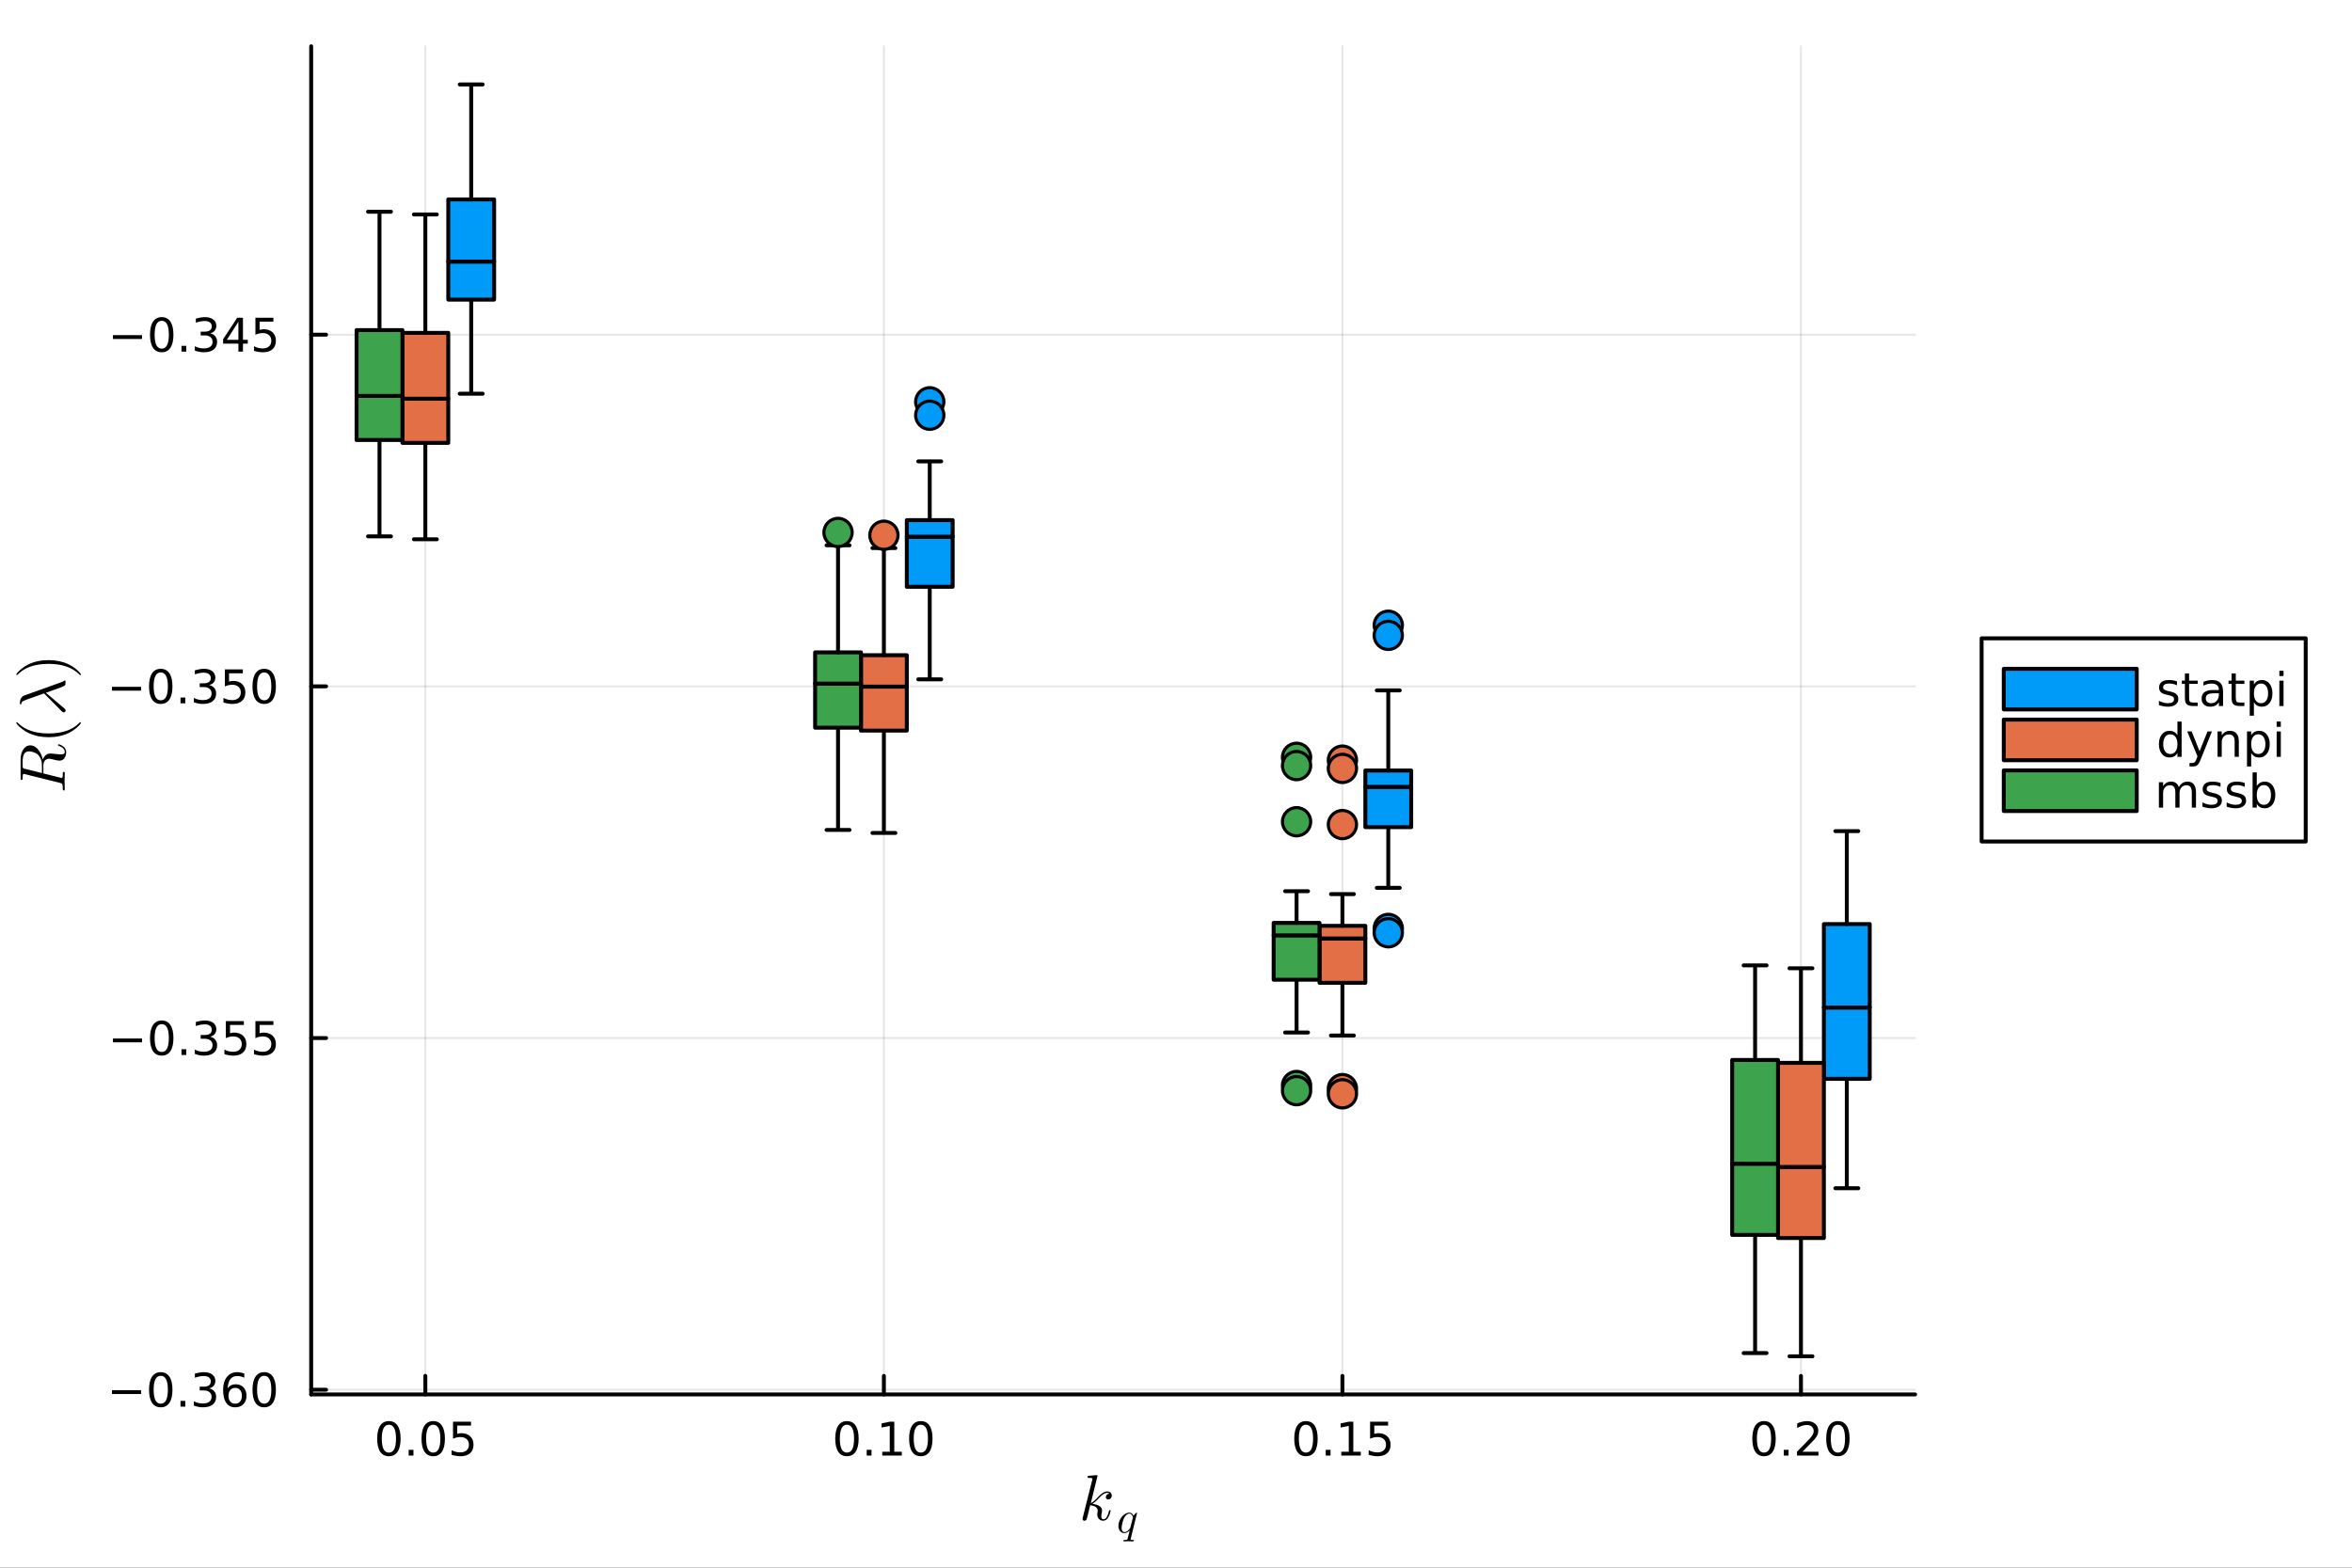 <?xml version="1.0" encoding="utf-8"?>
<svg xmlns="http://www.w3.org/2000/svg" xmlns:xlink="http://www.w3.org/1999/xlink" width="600" height="400" viewBox="0 0 2400 1600">
<rect x="0" y="0" width="2400" height="1600" fill="#333333" stroke="none"/>
<defs>
  <clipPath id="clip660">
    <rect x="0" y="0" width="2400" height="1600"/>
  </clipPath>
</defs>
<path clip-path="url(#clip660)" d="M0 1600 L2400 1600 L2400 0 L0 0  Z" fill="#ffffff" fill-rule="evenodd" fill-opacity="1"/>
<defs>
  <clipPath id="clip661">
    <rect x="480" y="0" width="1681" height="1600"/>
  </clipPath>
</defs>
<path clip-path="url(#clip660)" d="M317.528 1423.18 L1954.22 1423.18 L1954.22 47.244 L317.528 47.244  Z" fill="#ffffff" fill-rule="evenodd" fill-opacity="1"/>
<defs>
  <clipPath id="clip662">
    <rect x="317" y="47" width="1638" height="1377"/>
  </clipPath>
</defs>
<polyline clip-path="url(#clip662)" style="stroke:#000000; stroke-linecap:round; stroke-linejoin:round; stroke-width:2; stroke-opacity:0.1; fill:none" points="434.033,1423.18 434.033,47.244 "/>
<polyline clip-path="url(#clip662)" style="stroke:#000000; stroke-linecap:round; stroke-linejoin:round; stroke-width:2; stroke-opacity:0.1; fill:none" points="901.926,1423.18 901.926,47.244 "/>
<polyline clip-path="url(#clip662)" style="stroke:#000000; stroke-linecap:round; stroke-linejoin:round; stroke-width:2; stroke-opacity:0.1; fill:none" points="1369.82,1423.18 1369.82,47.244 "/>
<polyline clip-path="url(#clip662)" style="stroke:#000000; stroke-linecap:round; stroke-linejoin:round; stroke-width:2; stroke-opacity:0.1; fill:none" points="1837.71,1423.18 1837.71,47.244 "/>
<polyline clip-path="url(#clip660)" style="stroke:#000000; stroke-linecap:round; stroke-linejoin:round; stroke-width:4; stroke-opacity:1; fill:none" points="317.528,1423.18 1954.22,1423.18 "/>
<polyline clip-path="url(#clip660)" style="stroke:#000000; stroke-linecap:round; stroke-linejoin:round; stroke-width:4; stroke-opacity:1; fill:none" points="434.033,1423.18 434.033,1404.28 "/>
<polyline clip-path="url(#clip660)" style="stroke:#000000; stroke-linecap:round; stroke-linejoin:round; stroke-width:4; stroke-opacity:1; fill:none" points="901.926,1423.18 901.926,1404.28 "/>
<polyline clip-path="url(#clip660)" style="stroke:#000000; stroke-linecap:round; stroke-linejoin:round; stroke-width:4; stroke-opacity:1; fill:none" points="1369.82,1423.18 1369.82,1404.28 "/>
<polyline clip-path="url(#clip660)" style="stroke:#000000; stroke-linecap:round; stroke-linejoin:round; stroke-width:4; stroke-opacity:1; fill:none" points="1837.71,1423.18 1837.71,1404.28 "/>
<path clip-path="url(#clip660)" d="M396.834 1454.1 Q393.223 1454.1 391.394 1457.66 Q389.589 1461.2 389.589 1468.33 Q389.589 1475.44 391.394 1479.01 Q393.223 1482.55 396.834 1482.55 Q400.468 1482.55 402.274 1479.01 Q404.103 1475.44 404.103 1468.33 Q404.103 1461.2 402.274 1457.66 Q400.468 1454.1 396.834 1454.1 M396.834 1450.39 Q402.644 1450.39 405.7 1455 Q408.779 1459.58 408.779 1468.33 Q408.779 1477.06 405.7 1481.67 Q402.644 1486.25 396.834 1486.25 Q391.024 1486.25 387.945 1481.67 Q384.89 1477.06 384.89 1468.33 Q384.89 1459.58 387.945 1455 Q391.024 1450.39 396.834 1450.39 Z" fill="#000000" fill-rule="nonzero" fill-opacity="1" /><path clip-path="url(#clip660)" d="M416.996 1479.7 L421.88 1479.7 L421.88 1485.58 L416.996 1485.58 L416.996 1479.7 Z" fill="#000000" fill-rule="nonzero" fill-opacity="1" /><path clip-path="url(#clip660)" d="M442.065 1454.1 Q438.454 1454.1 436.626 1457.66 Q434.82 1461.2 434.82 1468.33 Q434.82 1475.44 436.626 1479.01 Q438.454 1482.55 442.065 1482.55 Q445.7 1482.55 447.505 1479.01 Q449.334 1475.44 449.334 1468.33 Q449.334 1461.2 447.505 1457.66 Q445.7 1454.1 442.065 1454.1 M442.065 1450.39 Q447.876 1450.39 450.931 1455 Q454.01 1459.58 454.01 1468.33 Q454.01 1477.06 450.931 1481.67 Q447.876 1486.25 442.065 1486.25 Q436.255 1486.25 433.177 1481.67 Q430.121 1477.06 430.121 1468.33 Q430.121 1459.58 433.177 1455 Q436.255 1450.39 442.065 1450.39 Z" fill="#000000" fill-rule="nonzero" fill-opacity="1" /><path clip-path="url(#clip660)" d="M462.274 1451.02 L480.63 1451.02 L480.63 1454.96 L466.556 1454.96 L466.556 1463.43 Q467.575 1463.08 468.593 1462.92 Q469.612 1462.73 470.63 1462.73 Q476.417 1462.73 479.797 1465.9 Q483.176 1469.08 483.176 1474.49 Q483.176 1480.07 479.704 1483.17 Q476.232 1486.25 469.913 1486.25 Q467.737 1486.25 465.468 1485.88 Q463.223 1485.51 460.815 1484.77 L460.815 1480.07 Q462.899 1481.2 465.121 1481.76 Q467.343 1482.32 469.82 1482.32 Q473.825 1482.32 476.162 1480.21 Q478.5 1478.1 478.5 1474.49 Q478.5 1470.88 476.162 1468.77 Q473.825 1466.67 469.82 1466.67 Q467.945 1466.67 466.07 1467.08 Q464.218 1467.5 462.274 1468.38 L462.274 1451.02 Z" fill="#000000" fill-rule="nonzero" fill-opacity="1" /><path clip-path="url(#clip660)" d="M864.229 1454.1 Q860.618 1454.1 858.79 1457.66 Q856.984 1461.2 856.984 1468.33 Q856.984 1475.44 858.79 1479.01 Q860.618 1482.55 864.229 1482.55 Q867.864 1482.55 869.669 1479.01 Q871.498 1475.44 871.498 1468.33 Q871.498 1461.2 869.669 1457.66 Q867.864 1454.1 864.229 1454.1 M864.229 1450.39 Q870.04 1450.39 873.095 1455 Q876.174 1459.58 876.174 1468.33 Q876.174 1477.06 873.095 1481.67 Q870.04 1486.25 864.229 1486.25 Q858.419 1486.25 855.341 1481.67 Q852.285 1477.06 852.285 1468.33 Q852.285 1459.58 855.341 1455 Q858.419 1450.39 864.229 1450.39 Z" fill="#000000" fill-rule="nonzero" fill-opacity="1" /><path clip-path="url(#clip660)" d="M884.391 1479.7 L889.276 1479.7 L889.276 1485.58 L884.391 1485.58 L884.391 1479.7 Z" fill="#000000" fill-rule="nonzero" fill-opacity="1" /><path clip-path="url(#clip660)" d="M900.271 1481.64 L907.91 1481.64 L907.91 1455.28 L899.6 1456.95 L899.6 1452.69 L907.863 1451.02 L912.539 1451.02 L912.539 1481.64 L920.178 1481.64 L920.178 1485.58 L900.271 1485.58 L900.271 1481.64 Z" fill="#000000" fill-rule="nonzero" fill-opacity="1" /><path clip-path="url(#clip660)" d="M939.622 1454.1 Q936.011 1454.1 934.183 1457.66 Q932.377 1461.2 932.377 1468.33 Q932.377 1475.44 934.183 1479.01 Q936.011 1482.55 939.622 1482.55 Q943.257 1482.55 945.062 1479.01 Q946.891 1475.44 946.891 1468.33 Q946.891 1461.2 945.062 1457.66 Q943.257 1454.1 939.622 1454.1 M939.622 1450.39 Q945.433 1450.39 948.488 1455 Q951.567 1459.58 951.567 1468.33 Q951.567 1477.06 948.488 1481.67 Q945.433 1486.25 939.622 1486.25 Q933.812 1486.25 930.734 1481.67 Q927.678 1477.06 927.678 1468.33 Q927.678 1459.58 930.734 1455 Q933.812 1450.39 939.622 1450.39 Z" fill="#000000" fill-rule="nonzero" fill-opacity="1" /><path clip-path="url(#clip660)" d="M1332.62 1454.1 Q1329.01 1454.1 1327.18 1457.66 Q1325.37 1461.2 1325.37 1468.33 Q1325.37 1475.44 1327.18 1479.01 Q1329.01 1482.55 1332.62 1482.55 Q1336.25 1482.55 1338.06 1479.01 Q1339.89 1475.44 1339.89 1468.33 Q1339.89 1461.2 1338.06 1457.66 Q1336.25 1454.1 1332.62 1454.1 M1332.62 1450.39 Q1338.43 1450.39 1341.49 1455 Q1344.56 1459.58 1344.56 1468.33 Q1344.56 1477.06 1341.49 1481.67 Q1338.43 1486.25 1332.62 1486.25 Q1326.81 1486.25 1323.73 1481.67 Q1320.68 1477.06 1320.68 1468.33 Q1320.68 1459.58 1323.73 1455 Q1326.81 1450.39 1332.62 1450.39 Z" fill="#000000" fill-rule="nonzero" fill-opacity="1" /><path clip-path="url(#clip660)" d="M1352.78 1479.7 L1357.67 1479.7 L1357.67 1485.58 L1352.78 1485.58 L1352.78 1479.7 Z" fill="#000000" fill-rule="nonzero" fill-opacity="1" /><path clip-path="url(#clip660)" d="M1368.66 1481.64 L1376.3 1481.64 L1376.3 1455.28 L1367.99 1456.95 L1367.99 1452.69 L1376.25 1451.02 L1380.93 1451.02 L1380.93 1481.64 L1388.57 1481.64 L1388.57 1485.58 L1368.66 1485.58 L1368.66 1481.64 Z" fill="#000000" fill-rule="nonzero" fill-opacity="1" /><path clip-path="url(#clip660)" d="M1398.06 1451.02 L1416.42 1451.02 L1416.42 1454.96 L1402.34 1454.96 L1402.34 1463.43 Q1403.36 1463.08 1404.38 1462.92 Q1405.4 1462.73 1406.42 1462.73 Q1412.2 1462.73 1415.58 1465.9 Q1418.96 1469.08 1418.96 1474.49 Q1418.96 1480.07 1415.49 1483.17 Q1412.02 1486.25 1405.7 1486.25 Q1403.52 1486.25 1401.25 1485.88 Q1399.01 1485.51 1396.6 1484.77 L1396.6 1480.07 Q1398.68 1481.2 1400.91 1481.76 Q1403.13 1482.32 1405.61 1482.32 Q1409.61 1482.32 1411.95 1480.21 Q1414.29 1478.1 1414.29 1474.49 Q1414.29 1470.88 1411.95 1468.77 Q1409.61 1466.67 1405.61 1466.67 Q1403.73 1466.67 1401.86 1467.08 Q1400 1467.5 1398.06 1468.38 L1398.06 1451.02 Z" fill="#000000" fill-rule="nonzero" fill-opacity="1" /><path clip-path="url(#clip660)" d="M1800.02 1454.1 Q1796.4 1454.1 1794.58 1457.66 Q1792.77 1461.2 1792.77 1468.33 Q1792.77 1475.44 1794.58 1479.01 Q1796.4 1482.55 1800.02 1482.55 Q1803.65 1482.55 1805.45 1479.01 Q1807.28 1475.44 1807.28 1468.33 Q1807.28 1461.2 1805.45 1457.66 Q1803.65 1454.1 1800.02 1454.1 M1800.02 1450.39 Q1805.83 1450.39 1808.88 1455 Q1811.96 1459.58 1811.96 1468.33 Q1811.96 1477.06 1808.88 1481.67 Q1805.83 1486.25 1800.02 1486.25 Q1794.2 1486.25 1791.13 1481.67 Q1788.07 1477.06 1788.07 1468.33 Q1788.07 1459.58 1791.13 1455 Q1794.2 1450.39 1800.02 1450.39 Z" fill="#000000" fill-rule="nonzero" fill-opacity="1" /><path clip-path="url(#clip660)" d="M1820.18 1479.7 L1825.06 1479.7 L1825.06 1485.58 L1820.18 1485.58 L1820.18 1479.7 Z" fill="#000000" fill-rule="nonzero" fill-opacity="1" /><path clip-path="url(#clip660)" d="M1839.27 1481.64 L1855.59 1481.64 L1855.59 1485.58 L1833.65 1485.58 L1833.65 1481.64 Q1836.31 1478.89 1840.89 1474.26 Q1845.5 1469.61 1846.68 1468.27 Q1848.93 1465.74 1849.81 1464.01 Q1850.71 1462.25 1850.71 1460.56 Q1850.71 1457.8 1848.76 1456.07 Q1846.84 1454.33 1843.74 1454.33 Q1841.54 1454.33 1839.09 1455.09 Q1836.66 1455.86 1833.88 1457.41 L1833.88 1452.69 Q1836.7 1451.55 1839.16 1450.97 Q1841.61 1450.39 1843.65 1450.39 Q1849.02 1450.39 1852.21 1453.08 Q1855.41 1455.77 1855.41 1460.26 Q1855.41 1462.39 1854.6 1464.31 Q1853.81 1466.2 1851.7 1468.8 Q1851.13 1469.47 1848.02 1472.69 Q1844.92 1475.88 1839.27 1481.64 Z" fill="#000000" fill-rule="nonzero" fill-opacity="1" /><path clip-path="url(#clip660)" d="M1875.41 1454.1 Q1871.8 1454.1 1869.97 1457.66 Q1868.16 1461.2 1868.16 1468.33 Q1868.16 1475.44 1869.97 1479.01 Q1871.8 1482.55 1875.41 1482.55 Q1879.04 1482.55 1880.85 1479.01 Q1882.68 1475.44 1882.68 1468.33 Q1882.68 1461.2 1880.85 1457.66 Q1879.04 1454.1 1875.41 1454.1 M1875.41 1450.39 Q1881.22 1450.39 1884.27 1455 Q1887.35 1459.58 1887.35 1468.33 Q1887.35 1477.06 1884.27 1481.67 Q1881.22 1486.25 1875.41 1486.25 Q1869.6 1486.25 1866.52 1481.67 Q1863.46 1477.06 1863.46 1468.33 Q1863.46 1459.58 1866.52 1455 Q1869.6 1450.39 1875.41 1450.39 Z" fill="#000000" fill-rule="nonzero" fill-opacity="1" /><path clip-path="url(#clip660)" d="M1134.48 1526.34 Q1134.48 1528.18 1133.36 1529.27 Q1132.26 1530.37 1130.88 1530.37 Q1129.65 1530.37 1129.01 1529.66 Q1128.36 1528.95 1128.36 1528.05 Q1128.36 1527.66 1128.53 1527.18 Q1128.69 1526.67 1129.04 1526.05 Q1129.43 1525.44 1130.23 1524.99 Q1131.04 1524.54 1132.13 1524.48 Q1131.91 1524.25 1131.84 1524.22 Q1131.36 1523.83 1130.46 1523.7 Q1130.33 1523.64 1129.88 1523.64 Q1127.66 1523.64 1125.4 1525.28 Q1123.18 1526.89 1120.44 1529.95 Q1117 1533.53 1114.77 1534.85 Q1124.53 1536.13 1124.53 1541.77 Q1124.53 1542.7 1124.27 1543.83 Q1123.76 1545.96 1123.76 1547.5 Q1123.76 1550.59 1125.85 1550.59 Q1127.88 1550.59 1129.17 1548.53 Q1130.49 1546.47 1131.58 1542.45 Q1131.75 1541.71 1131.91 1541.48 Q1132.07 1541.25 1132.52 1541.25 Q1133.32 1541.25 1133.32 1541.9 Q1132.58 1545.67 1130.94 1548.57 Q1128.85 1552.08 1125.72 1552.08 Q1123.11 1552.08 1121.38 1550.27 Q1119.67 1548.44 1119.67 1545.54 Q1119.67 1544.83 1119.93 1543.22 Q1120.12 1542.58 1120.12 1541.83 Q1120.12 1540.32 1119.28 1539.19 Q1118.44 1538.03 1117.09 1537.45 Q1115.74 1536.87 1114.61 1536.62 Q1113.52 1536.33 1112.45 1536.23 Q1109.23 1549.85 1108.78 1550.69 Q1108.49 1551.27 1107.85 1551.66 Q1107.2 1552.08 1106.53 1552.08 Q1105.88 1552.08 1105.24 1551.63 Q1104.63 1551.21 1104.63 1550.21 Q1104.63 1549.69 1104.89 1548.76 L1114.45 1510.76 L1114.64 1509.47 Q1114.64 1509.08 1114.48 1508.89 Q1114.35 1508.66 1113.58 1508.5 Q1112.84 1508.34 1111.36 1508.34 Q1110.75 1508.34 1110.46 1508.31 Q1110.2 1508.28 1109.97 1508.12 Q1109.75 1507.92 1109.75 1507.54 Q1109.75 1506.99 1109.97 1506.7 Q1110.23 1506.38 1110.43 1506.31 Q1110.62 1506.25 1111.01 1506.21 Q1111.55 1506.18 1113.39 1506.02 Q1115.22 1505.83 1116.8 1505.7 Q1118.38 1505.57 1119.06 1505.57 Q1119.44 1505.57 1119.64 1505.76 Q1119.86 1505.93 1119.89 1506.12 L1119.93 1506.28 L1113.07 1534.11 Q1115.9 1532.98 1120.38 1527.99 Q1125.56 1522.19 1130.01 1522.19 Q1132.1 1522.19 1133.29 1523.48 Q1134.48 1524.73 1134.48 1526.34 Z" fill="#000000" fill-rule="nonzero" fill-opacity="1" /><path clip-path="url(#clip660)" d="M1160.26 1544.29 L1153.88 1569.97 Q1153.7 1570.78 1153.7 1570.98 Q1153.7 1571.25 1153.77 1571.37 Q1153.86 1571.5 1154.35 1571.61 Q1154.87 1571.73 1155.91 1571.73 Q1156.29 1571.73 1156.43 1571.73 Q1156.56 1571.73 1156.76 1571.77 Q1156.97 1571.82 1157.03 1571.93 Q1157.1 1572.04 1157.1 1572.22 Q1157.1 1573.15 1156.29 1573.15 Q1155.52 1573.15 1153.92 1573.08 Q1152.32 1573.01 1151.53 1573.01 Q1150.77 1573.01 1149.21 1573.08 Q1147.66 1573.15 1146.91 1573.15 Q1146.64 1573.15 1146.48 1573.01 Q1146.33 1572.9 1146.33 1572.76 L1146.3 1572.65 Q1146.3 1572.02 1146.55 1571.86 Q1146.8 1571.73 1147.36 1571.73 Q1149.3 1571.7 1149.87 1571.43 Q1150.43 1571.16 1150.7 1570.19 L1152.77 1561.94 Q1150 1564.72 1147.32 1564.72 Q1144.73 1564.72 1142.97 1562.69 Q1141.23 1560.64 1141.23 1557.32 Q1141.23 1554.86 1142.2 1552.38 Q1143.19 1549.9 1144.73 1548.03 Q1146.28 1546.16 1148.31 1544.99 Q1150.34 1543.79 1152.35 1543.79 Q1153.63 1543.79 1154.78 1544.54 Q1155.95 1545.28 1156.65 1547.02 Q1157.24 1546.03 1158.32 1544.94 Q1159.4 1543.84 1159.78 1543.84 Q1160.01 1543.84 1160.12 1544 Q1160.26 1544.13 1160.26 1544.29 M1156 1548.87 Q1156 1548.64 1155.82 1548.08 Q1155.66 1547.51 1155.3 1546.75 Q1154.96 1545.96 1154.17 1545.4 Q1153.38 1544.81 1152.35 1544.81 Q1150.86 1544.81 1149.26 1546.25 Q1147.68 1547.67 1146.64 1550.15 Q1145.99 1551.78 1145.24 1554.8 Q1144.5 1557.82 1144.5 1559.35 Q1144.5 1559.71 1144.52 1560.12 Q1144.57 1560.52 1144.75 1561.2 Q1144.93 1561.88 1145.2 1562.39 Q1145.49 1562.91 1146.08 1563.3 Q1146.66 1563.68 1147.45 1563.68 Q1149.17 1563.68 1150.88 1562.21 Q1152.59 1560.75 1153.31 1559.44 Q1153.4 1559.31 1154.69 1554.19 Q1156 1549.07 1156 1548.87 Z" fill="#000000" fill-rule="nonzero" fill-opacity="1" /><polyline clip-path="url(#clip662)" style="stroke:#000000; stroke-linecap:round; stroke-linejoin:round; stroke-width:2; stroke-opacity:0.1; fill:none" points="317.528,1418.36 1954.22,1418.36 "/>
<polyline clip-path="url(#clip662)" style="stroke:#000000; stroke-linecap:round; stroke-linejoin:round; stroke-width:2; stroke-opacity:0.1; fill:none" points="317.528,1059.44 1954.22,1059.44 "/>
<polyline clip-path="url(#clip662)" style="stroke:#000000; stroke-linecap:round; stroke-linejoin:round; stroke-width:2; stroke-opacity:0.1; fill:none" points="317.528,700.508 1954.22,700.508 "/>
<polyline clip-path="url(#clip662)" style="stroke:#000000; stroke-linecap:round; stroke-linejoin:round; stroke-width:2; stroke-opacity:0.1; fill:none" points="317.528,341.58 1954.22,341.58 "/>
<polyline clip-path="url(#clip660)" style="stroke:#000000; stroke-linecap:round; stroke-linejoin:round; stroke-width:4; stroke-opacity:1; fill:none" points="317.528,1423.18 317.528,47.244 "/>
<polyline clip-path="url(#clip660)" style="stroke:#000000; stroke-linecap:round; stroke-linejoin:round; stroke-width:4; stroke-opacity:1; fill:none" points="317.528,1418.36 332.725,1418.36 "/>
<polyline clip-path="url(#clip660)" style="stroke:#000000; stroke-linecap:round; stroke-linejoin:round; stroke-width:4; stroke-opacity:1; fill:none" points="317.528,1059.44 332.725,1059.44 "/>
<polyline clip-path="url(#clip660)" style="stroke:#000000; stroke-linecap:round; stroke-linejoin:round; stroke-width:4; stroke-opacity:1; fill:none" points="317.528,700.508 332.725,700.508 "/>
<polyline clip-path="url(#clip660)" style="stroke:#000000; stroke-linecap:round; stroke-linejoin:round; stroke-width:4; stroke-opacity:1; fill:none" points="317.528,341.58 332.725,341.58 "/>
<path clip-path="url(#clip660)" d="M114.26 1418.82 L143.936 1418.82 L143.936 1422.75 L114.26 1422.75 L114.26 1418.82 Z" fill="#000000" fill-rule="nonzero" fill-opacity="1" /><path clip-path="url(#clip660)" d="M164.028 1404.16 Q160.417 1404.16 158.589 1407.73 Q156.783 1411.27 156.783 1418.4 Q156.783 1425.51 158.589 1429.07 Q160.417 1432.61 164.028 1432.61 Q167.663 1432.61 169.468 1429.07 Q171.297 1425.51 171.297 1418.4 Q171.297 1411.27 169.468 1407.73 Q167.663 1404.16 164.028 1404.16 M164.028 1400.46 Q169.839 1400.46 172.894 1405.07 Q175.973 1409.65 175.973 1418.4 Q175.973 1427.13 172.894 1431.73 Q169.839 1436.32 164.028 1436.32 Q158.218 1436.32 155.14 1431.73 Q152.084 1427.13 152.084 1418.4 Q152.084 1409.65 155.14 1405.07 Q158.218 1400.46 164.028 1400.46 Z" fill="#000000" fill-rule="nonzero" fill-opacity="1" /><path clip-path="url(#clip660)" d="M184.19 1429.76 L189.075 1429.76 L189.075 1435.64 L184.19 1435.64 L184.19 1429.76 Z" fill="#000000" fill-rule="nonzero" fill-opacity="1" /><path clip-path="url(#clip660)" d="M213.426 1417.01 Q216.783 1417.73 218.658 1420 Q220.556 1422.26 220.556 1425.6 Q220.556 1430.71 217.037 1433.51 Q213.519 1436.32 207.037 1436.32 Q204.862 1436.32 202.547 1435.88 Q200.255 1435.46 197.801 1434.6 L197.801 1430.09 Q199.746 1431.22 202.061 1431.8 Q204.375 1432.38 206.899 1432.38 Q211.297 1432.38 213.588 1430.64 Q215.903 1428.91 215.903 1425.6 Q215.903 1422.54 213.75 1420.83 Q211.621 1419.09 207.801 1419.09 L203.774 1419.09 L203.774 1415.25 L207.987 1415.25 Q211.436 1415.25 213.264 1413.88 Q215.093 1412.5 215.093 1409.9 Q215.093 1407.24 213.195 1405.83 Q211.32 1404.39 207.801 1404.39 Q205.88 1404.39 203.681 1404.81 Q201.482 1405.23 198.843 1406.11 L198.843 1401.94 Q201.505 1401.2 203.82 1400.83 Q206.158 1400.46 208.218 1400.46 Q213.542 1400.46 216.644 1402.89 Q219.746 1405.3 219.746 1409.42 Q219.746 1412.29 218.102 1414.28 Q216.459 1416.25 213.426 1417.01 Z" fill="#000000" fill-rule="nonzero" fill-opacity="1" /><path clip-path="url(#clip660)" d="M240 1416.5 Q236.852 1416.5 235 1418.65 Q233.172 1420.81 233.172 1424.56 Q233.172 1428.28 235 1430.46 Q236.852 1432.61 240 1432.61 Q243.148 1432.61 244.977 1430.46 Q246.829 1428.28 246.829 1424.56 Q246.829 1420.81 244.977 1418.65 Q243.148 1416.5 240 1416.5 M249.283 1401.85 L249.283 1406.11 Q247.523 1405.27 245.718 1404.83 Q243.935 1404.39 242.176 1404.39 Q237.547 1404.39 235.093 1407.52 Q232.662 1410.64 232.315 1416.96 Q233.681 1414.95 235.741 1413.88 Q237.801 1412.8 240.278 1412.8 Q245.486 1412.8 248.496 1415.97 Q251.528 1419.12 251.528 1424.56 Q251.528 1429.88 248.38 1433.1 Q245.232 1436.32 240 1436.32 Q234.005 1436.32 230.834 1431.73 Q227.662 1427.13 227.662 1418.4 Q227.662 1410.2 231.551 1405.34 Q235.44 1400.46 241.991 1400.46 Q243.75 1400.46 245.533 1400.81 Q247.338 1401.15 249.283 1401.85 Z" fill="#000000" fill-rule="nonzero" fill-opacity="1" /><path clip-path="url(#clip660)" d="M269.583 1404.16 Q265.972 1404.16 264.144 1407.73 Q262.338 1411.27 262.338 1418.4 Q262.338 1425.51 264.144 1429.07 Q265.972 1432.61 269.583 1432.61 Q273.218 1432.61 275.023 1429.07 Q276.852 1425.51 276.852 1418.4 Q276.852 1411.27 275.023 1407.73 Q273.218 1404.16 269.583 1404.16 M269.583 1400.46 Q275.394 1400.46 278.449 1405.07 Q281.528 1409.65 281.528 1418.4 Q281.528 1427.13 278.449 1431.73 Q275.394 1436.32 269.583 1436.32 Q263.773 1436.32 260.695 1431.73 Q257.639 1427.13 257.639 1418.4 Q257.639 1409.65 260.695 1405.07 Q263.773 1400.46 269.583 1400.46 Z" fill="#000000" fill-rule="nonzero" fill-opacity="1" /><path clip-path="url(#clip660)" d="M115.256 1059.89 L144.931 1059.89 L144.931 1063.82 L115.256 1063.82 L115.256 1059.89 Z" fill="#000000" fill-rule="nonzero" fill-opacity="1" /><path clip-path="url(#clip660)" d="M165.024 1045.23 Q161.413 1045.23 159.584 1048.8 Q157.778 1052.34 157.778 1059.47 Q157.778 1066.58 159.584 1070.14 Q161.413 1073.68 165.024 1073.68 Q168.658 1073.68 170.464 1070.14 Q172.292 1066.58 172.292 1059.47 Q172.292 1052.34 170.464 1048.8 Q168.658 1045.23 165.024 1045.23 M165.024 1041.53 Q170.834 1041.53 173.889 1046.14 Q176.968 1050.72 176.968 1059.47 Q176.968 1068.2 173.889 1072.8 Q170.834 1077.39 165.024 1077.39 Q159.214 1077.39 156.135 1072.8 Q153.079 1068.2 153.079 1059.47 Q153.079 1050.72 156.135 1046.14 Q159.214 1041.53 165.024 1041.53 Z" fill="#000000" fill-rule="nonzero" fill-opacity="1" /><path clip-path="url(#clip660)" d="M185.186 1070.84 L190.07 1070.84 L190.07 1076.72 L185.186 1076.72 L185.186 1070.84 Z" fill="#000000" fill-rule="nonzero" fill-opacity="1" /><path clip-path="url(#clip660)" d="M214.422 1058.08 Q217.778 1058.8 219.653 1061.07 Q221.551 1063.34 221.551 1066.67 Q221.551 1071.79 218.033 1074.59 Q214.514 1077.39 208.033 1077.39 Q205.857 1077.39 203.542 1076.95 Q201.25 1076.53 198.797 1075.67 L198.797 1071.16 Q200.741 1072.29 203.056 1072.87 Q205.371 1073.45 207.894 1073.45 Q212.292 1073.45 214.584 1071.72 Q216.898 1069.98 216.898 1066.67 Q216.898 1063.61 214.746 1061.9 Q212.616 1060.17 208.797 1060.17 L204.769 1060.17 L204.769 1056.32 L208.982 1056.32 Q212.431 1056.32 214.26 1054.96 Q216.088 1053.57 216.088 1050.98 Q216.088 1048.31 214.19 1046.9 Q212.315 1045.47 208.797 1045.47 Q206.875 1045.47 204.676 1045.88 Q202.477 1046.3 199.838 1047.18 L199.838 1043.01 Q202.5 1042.27 204.815 1041.9 Q207.153 1041.53 209.213 1041.53 Q214.537 1041.53 217.639 1043.96 Q220.741 1046.37 220.741 1050.49 Q220.741 1053.36 219.098 1055.35 Q217.454 1057.32 214.422 1058.08 Z" fill="#000000" fill-rule="nonzero" fill-opacity="1" /><path clip-path="url(#clip660)" d="M230.463 1042.16 L248.82 1042.16 L248.82 1046.09 L234.746 1046.09 L234.746 1054.56 Q235.764 1054.22 236.783 1054.05 Q237.801 1053.87 238.82 1053.87 Q244.607 1053.87 247.986 1057.04 Q251.366 1060.21 251.366 1065.63 Q251.366 1071.21 247.894 1074.31 Q244.421 1077.39 238.102 1077.39 Q235.926 1077.39 233.658 1077.02 Q231.412 1076.65 229.005 1075.91 L229.005 1071.21 Q231.088 1072.34 233.31 1072.9 Q235.533 1073.45 238.009 1073.45 Q242.014 1073.45 244.352 1071.35 Q246.69 1069.24 246.69 1065.63 Q246.69 1062.02 244.352 1059.91 Q242.014 1057.8 238.009 1057.8 Q236.135 1057.8 234.26 1058.22 Q232.408 1058.64 230.463 1059.52 L230.463 1042.16 Z" fill="#000000" fill-rule="nonzero" fill-opacity="1" /><path clip-path="url(#clip660)" d="M260.625 1042.16 L278.981 1042.16 L278.981 1046.09 L264.907 1046.09 L264.907 1054.56 Q265.926 1054.22 266.945 1054.05 Q267.963 1053.87 268.982 1053.87 Q274.769 1053.87 278.148 1057.04 Q281.528 1060.21 281.528 1065.63 Q281.528 1071.21 278.056 1074.31 Q274.583 1077.39 268.264 1077.39 Q266.088 1077.39 263.82 1077.02 Q261.574 1076.65 259.167 1075.91 L259.167 1071.21 Q261.25 1072.34 263.472 1072.9 Q265.695 1073.45 268.171 1073.45 Q272.176 1073.45 274.514 1071.35 Q276.852 1069.24 276.852 1065.63 Q276.852 1062.02 274.514 1059.91 Q272.176 1057.8 268.171 1057.8 Q266.296 1057.8 264.421 1058.22 Q262.57 1058.64 260.625 1059.52 L260.625 1042.16 Z" fill="#000000" fill-rule="nonzero" fill-opacity="1" /><path clip-path="url(#clip660)" d="M114.26 700.96 L143.936 700.96 L143.936 704.895 L114.26 704.895 L114.26 700.96 Z" fill="#000000" fill-rule="nonzero" fill-opacity="1" /><path clip-path="url(#clip660)" d="M164.028 686.307 Q160.417 686.307 158.589 689.872 Q156.783 693.413 156.783 700.543 Q156.783 707.649 158.589 711.214 Q160.417 714.756 164.028 714.756 Q167.663 714.756 169.468 711.214 Q171.297 707.649 171.297 700.543 Q171.297 693.413 169.468 689.872 Q167.663 686.307 164.028 686.307 M164.028 682.603 Q169.839 682.603 172.894 687.21 Q175.973 691.793 175.973 700.543 Q175.973 709.27 172.894 713.876 Q169.839 718.46 164.028 718.46 Q158.218 718.46 155.14 713.876 Q152.084 709.27 152.084 700.543 Q152.084 691.793 155.14 687.21 Q158.218 682.603 164.028 682.603 Z" fill="#000000" fill-rule="nonzero" fill-opacity="1" /><path clip-path="url(#clip660)" d="M184.19 711.909 L189.075 711.909 L189.075 717.788 L184.19 717.788 L184.19 711.909 Z" fill="#000000" fill-rule="nonzero" fill-opacity="1" /><path clip-path="url(#clip660)" d="M213.426 699.154 Q216.783 699.872 218.658 702.14 Q220.556 704.409 220.556 707.742 Q220.556 712.858 217.037 715.659 Q213.519 718.46 207.037 718.46 Q204.862 718.46 202.547 718.02 Q200.255 717.603 197.801 716.747 L197.801 712.233 Q199.746 713.367 202.061 713.946 Q204.375 714.524 206.899 714.524 Q211.297 714.524 213.588 712.788 Q215.903 711.052 215.903 707.742 Q215.903 704.686 213.75 702.974 Q211.621 701.237 207.801 701.237 L203.774 701.237 L203.774 697.395 L207.987 697.395 Q211.436 697.395 213.264 696.029 Q215.093 694.64 215.093 692.048 Q215.093 689.386 213.195 687.974 Q211.32 686.538 207.801 686.538 Q205.88 686.538 203.681 686.955 Q201.482 687.372 198.843 688.251 L198.843 684.085 Q201.505 683.344 203.82 682.974 Q206.158 682.603 208.218 682.603 Q213.542 682.603 216.644 685.034 Q219.746 687.441 219.746 691.562 Q219.746 694.432 218.102 696.423 Q216.459 698.39 213.426 699.154 Z" fill="#000000" fill-rule="nonzero" fill-opacity="1" /><path clip-path="url(#clip660)" d="M229.468 683.228 L247.824 683.228 L247.824 687.163 L233.75 687.163 L233.75 695.636 Q234.769 695.288 235.787 695.126 Q236.806 694.941 237.824 694.941 Q243.611 694.941 246.991 698.112 Q250.371 701.284 250.371 706.7 Q250.371 712.279 246.898 715.381 Q243.426 718.46 237.107 718.46 Q234.931 718.46 232.662 718.089 Q230.417 717.719 228.01 716.978 L228.01 712.279 Q230.093 713.413 232.315 713.969 Q234.537 714.524 237.014 714.524 Q241.019 714.524 243.357 712.418 Q245.695 710.311 245.695 706.7 Q245.695 703.089 243.357 700.983 Q241.019 698.876 237.014 698.876 Q235.139 698.876 233.264 699.293 Q231.412 699.71 229.468 700.589 L229.468 683.228 Z" fill="#000000" fill-rule="nonzero" fill-opacity="1" /><path clip-path="url(#clip660)" d="M269.583 686.307 Q265.972 686.307 264.144 689.872 Q262.338 693.413 262.338 700.543 Q262.338 707.649 264.144 711.214 Q265.972 714.756 269.583 714.756 Q273.218 714.756 275.023 711.214 Q276.852 707.649 276.852 700.543 Q276.852 693.413 275.023 689.872 Q273.218 686.307 269.583 686.307 M269.583 682.603 Q275.394 682.603 278.449 687.21 Q281.528 691.793 281.528 700.543 Q281.528 709.27 278.449 713.876 Q275.394 718.46 269.583 718.46 Q263.773 718.46 260.695 713.876 Q257.639 709.27 257.639 700.543 Q257.639 691.793 260.695 687.21 Q263.773 682.603 269.583 682.603 Z" fill="#000000" fill-rule="nonzero" fill-opacity="1" /><path clip-path="url(#clip660)" d="M115.256 342.032 L144.931 342.032 L144.931 345.967 L115.256 345.967 L115.256 342.032 Z" fill="#000000" fill-rule="nonzero" fill-opacity="1" /><path clip-path="url(#clip660)" d="M165.024 327.379 Q161.413 327.379 159.584 330.944 Q157.778 334.486 157.778 341.615 Q157.778 348.722 159.584 352.286 Q161.413 355.828 165.024 355.828 Q168.658 355.828 170.464 352.286 Q172.292 348.722 172.292 341.615 Q172.292 334.486 170.464 330.944 Q168.658 327.379 165.024 327.379 M165.024 323.675 Q170.834 323.675 173.889 328.282 Q176.968 332.865 176.968 341.615 Q176.968 350.342 173.889 354.948 Q170.834 359.532 165.024 359.532 Q159.214 359.532 156.135 354.948 Q153.079 350.342 153.079 341.615 Q153.079 332.865 156.135 328.282 Q159.214 323.675 165.024 323.675 Z" fill="#000000" fill-rule="nonzero" fill-opacity="1" /><path clip-path="url(#clip660)" d="M185.186 352.981 L190.07 352.981 L190.07 358.86 L185.186 358.86 L185.186 352.981 Z" fill="#000000" fill-rule="nonzero" fill-opacity="1" /><path clip-path="url(#clip660)" d="M214.422 340.226 Q217.778 340.944 219.653 343.212 Q221.551 345.481 221.551 348.814 Q221.551 353.93 218.033 356.731 Q214.514 359.532 208.033 359.532 Q205.857 359.532 203.542 359.092 Q201.25 358.675 198.797 357.819 L198.797 353.305 Q200.741 354.439 203.056 355.018 Q205.371 355.597 207.894 355.597 Q212.292 355.597 214.584 353.86 Q216.898 352.124 216.898 348.814 Q216.898 345.759 214.746 344.046 Q212.616 342.31 208.797 342.31 L204.769 342.31 L204.769 338.467 L208.982 338.467 Q212.431 338.467 214.26 337.101 Q216.088 335.712 216.088 333.12 Q216.088 330.458 214.19 329.046 Q212.315 327.611 208.797 327.611 Q206.875 327.611 204.676 328.027 Q202.477 328.444 199.838 329.324 L199.838 325.157 Q202.5 324.416 204.815 324.046 Q207.153 323.675 209.213 323.675 Q214.537 323.675 217.639 326.106 Q220.741 328.513 220.741 332.634 Q220.741 335.504 219.098 337.495 Q217.454 339.462 214.422 340.226 Z" fill="#000000" fill-rule="nonzero" fill-opacity="1" /><path clip-path="url(#clip660)" d="M243.264 328.375 L231.459 346.823 L243.264 346.823 L243.264 328.375 M242.037 324.3 L247.917 324.3 L247.917 346.823 L252.847 346.823 L252.847 350.712 L247.917 350.712 L247.917 358.86 L243.264 358.86 L243.264 350.712 L227.662 350.712 L227.662 346.198 L242.037 324.3 Z" fill="#000000" fill-rule="nonzero" fill-opacity="1" /><path clip-path="url(#clip660)" d="M260.625 324.3 L278.981 324.3 L278.981 328.236 L264.907 328.236 L264.907 336.708 Q265.926 336.361 266.945 336.199 Q267.963 336.013 268.982 336.013 Q274.769 336.013 278.148 339.185 Q281.528 342.356 281.528 347.773 Q281.528 353.351 278.056 356.453 Q274.583 359.532 268.264 359.532 Q266.088 359.532 263.82 359.161 Q261.574 358.791 259.167 358.05 L259.167 353.351 Q261.25 354.485 263.472 355.041 Q265.695 355.597 268.171 355.597 Q272.176 355.597 274.514 353.49 Q276.852 351.384 276.852 347.773 Q276.852 344.161 274.514 342.055 Q272.176 339.949 268.171 339.949 Q266.296 339.949 264.421 340.365 Q262.57 340.782 260.625 341.661 L260.625 324.3 Z" fill="#000000" fill-rule="nonzero" fill-opacity="1" /><path clip-path="url(#clip660)" d="M29.595 766.825 Q28.532 766.825 27.663 767.115 Q26.761 767.372 26.149 767.791 Q25.505 768.178 25.022 768.918 Q24.506 769.659 24.184 770.271 Q23.862 770.883 23.669 771.913 Q23.444 772.944 23.347 773.62 Q23.218 774.297 23.154 775.456 Q23.089 776.615 23.089 777.195 Q23.089 777.743 23.089 778.838 Q23.089 782.284 23.154 782.863 Q23.282 783.733 23.798 784.055 Q24.281 784.377 25.601 784.699 L42.799 788.983 L42.799 781.607 Q42.799 777.582 41.672 774.812 Q40.545 772.042 38.967 770.464 Q37.228 768.725 34.426 767.791 Q31.624 766.825 29.595 766.825 M59.965 759.643 Q60.319 759.643 61.124 759.933 Q61.929 760.19 63.057 760.835 Q64.152 761.479 65.15 762.348 Q66.148 763.218 66.825 764.603 Q67.533 765.988 67.533 767.566 Q67.533 767.952 67.501 768.339 Q67.501 768.725 67.34 769.691 Q67.211 770.625 66.954 771.398 Q66.728 772.171 66.181 773.137 Q65.665 774.103 64.957 774.78 Q64.216 775.424 63.057 775.875 Q61.865 776.326 60.416 776.326 Q59.128 776.326 54.812 775.263 Q51.141 774.329 50.239 774.329 Q49.24 774.329 48.306 774.651 Q47.373 774.941 46.406 775.682 Q45.44 776.39 44.86 777.904 Q44.248 779.417 44.248 781.543 L44.248 789.369 L61.736 793.749 Q61.769 793.749 62.219 793.846 Q62.638 793.942 62.864 793.942 Q63.282 793.942 63.54 793.685 Q63.797 793.395 63.926 792.686 Q64.023 791.978 64.055 791.43 Q64.055 790.85 64.055 789.659 Q64.055 788.177 64.313 787.92 Q64.474 787.791 64.764 787.791 Q65.215 787.791 65.537 787.92 Q65.826 788.016 65.923 788.274 Q66.02 788.499 66.052 788.66 Q66.084 788.822 66.084 789.111 L65.891 797.485 L66.084 805.794 Q66.084 806.728 65.343 806.728 Q64.699 806.728 64.442 806.503 Q64.152 806.277 64.12 805.987 Q64.055 805.697 64.055 804.957 Q64.055 803.346 63.959 802.38 Q63.862 801.414 63.733 800.802 Q63.572 800.158 63.121 799.836 Q62.67 799.482 62.284 799.321 Q61.865 799.16 60.931 798.934 L25.505 790.11 Q24.442 789.852 24.281 789.852 Q23.669 789.852 23.508 790.239 Q23.315 790.593 23.218 791.623 L23.089 794.135 Q23.089 794.908 23.057 795.23 Q23.025 795.52 22.864 795.746 Q22.703 795.971 22.349 795.971 Q21.447 795.971 21.253 795.585 Q21.028 795.198 21.028 794.071 L21.028 775.263 Q21.028 768.854 23.83 764.796 Q26.632 760.706 30.915 760.706 Q32.848 760.706 34.651 761.575 Q36.455 762.445 37.872 763.894 Q39.289 765.311 40.48 767.211 Q41.64 769.112 42.445 771.14 Q43.218 773.137 43.669 775.198 Q43.991 774.297 44.474 773.459 Q44.957 772.59 45.859 771.495 Q46.761 770.368 48.21 769.691 Q49.659 769.015 51.43 769.015 Q52.687 769.015 54.554 769.273 Q59.868 769.917 62.058 769.917 Q64.152 769.917 65.118 769.369 Q66.084 768.822 66.084 767.276 Q66.084 765.762 64.731 764.087 Q63.347 762.38 60.094 761.285 Q59.16 761.028 59.16 760.416 Q59.16 760.384 59.16 760.352 Q59.16 760.287 59.224 760.158 Q59.257 760.029 59.353 759.933 Q59.417 759.804 59.578 759.74 Q59.739 759.643 59.965 759.643 Z" fill="#000000" fill-rule="nonzero" fill-opacity="1" /><path clip-path="url(#clip660)" d="M49.595 752.406 Q38.452 752.406 29.466 748.251 Q25.698 746.48 22.542 744 Q19.386 741.52 18.001 739.878 Q16.616 738.235 16.616 737.784 Q16.616 737.14 17.26 737.108 Q17.582 737.108 18.387 737.977 Q29.208 748.605 49.595 748.573 Q70.045 748.573 80.448 738.235 Q81.575 737.108 81.929 737.108 Q82.573 737.108 82.573 737.784 Q82.573 738.235 81.253 739.813 Q79.933 741.391 76.905 743.839 Q73.878 746.287 70.174 748.058 Q61.189 752.406 49.595 752.406 Z" fill="#000000" fill-rule="nonzero" fill-opacity="1" /><path clip-path="url(#clip660)" d="M66.148 694.454 Q66.76 694.454 66.825 695.162 L66.825 696.612 Q66.825 698.093 66.599 698.737 Q66.374 699.381 65.343 700.122 Q64.699 700.573 61.704 701.7 Q58.677 702.795 54.103 704.405 Q49.53 705.983 46.825 707.046 L65.569 722.924 Q66.954 724.019 66.954 725.114 Q66.954 725.919 66.406 726.499 Q65.859 727.078 65.021 727.078 Q64.409 727.078 64.055 726.853 Q63.701 726.595 62.992 725.919 L44.925 707.69 L26.986 714.099 Q23.669 715.323 22.832 716.032 Q21.994 716.708 21.704 718.383 Q21.543 718.995 21.028 718.995 Q20.32 718.995 20.32 717.803 Q20.32 711.426 24.989 709.752 L62.509 696.289 Q64.667 695.549 65.569 694.776 Q65.987 694.454 66.148 694.454 Z" fill="#000000" fill-rule="nonzero" fill-opacity="1" /><path clip-path="url(#clip660)" d="M81.929 689.023 Q81.607 689.023 80.802 688.186 Q69.981 677.558 49.595 677.558 Q29.144 677.558 18.806 687.767 Q17.614 689.023 17.26 689.023 Q16.616 689.023 16.616 688.379 Q16.616 687.928 17.936 686.35 Q19.257 684.74 22.284 682.325 Q25.311 679.877 29.015 678.073 Q38.001 673.726 49.595 673.726 Q60.738 673.726 69.723 677.88 Q73.491 679.651 76.648 682.131 Q79.804 684.611 81.189 686.254 Q82.573 687.896 82.573 688.379 Q82.573 689.023 81.929 689.023 Z" fill="#000000" fill-rule="nonzero" fill-opacity="1" /><path clip-path="url(#clip662)" d="M480.822 401.813 L469.125 401.813 L492.52 401.813 L480.822 401.813 L480.822 305.811 L480.822 401.813  Z" fill="#009af9" fill-rule="evenodd" fill-opacity="1"/>
<polyline clip-path="url(#clip662)" style="stroke:#000000; stroke-linecap:round; stroke-linejoin:round; stroke-width:4; stroke-opacity:1; fill:none" points="480.822,401.813 469.125,401.813 492.52,401.813 480.822,401.813 480.822,305.811 480.822,401.813 "/>
<path clip-path="url(#clip662)" d="M504.217 305.811 L504.217 266.973 L457.428 266.973 L457.428 305.811 L504.217 305.811 L504.217 266.973 L504.217 305.811  Z" fill="#009af9" fill-rule="evenodd" fill-opacity="1"/>
<polyline clip-path="url(#clip662)" style="stroke:#000000; stroke-linecap:round; stroke-linejoin:round; stroke-width:4; stroke-opacity:1; fill:none" points="504.217,305.811 504.217,266.973 457.428,266.973 457.428,305.811 504.217,305.811 504.217,266.973 504.217,305.811 "/>
<path clip-path="url(#clip662)" d="M504.217 203.549 L457.428 203.549 L457.428 266.973 L504.217 266.973 L504.217 203.549 L480.822 203.549 L504.217 203.549  Z" fill="#009af9" fill-rule="evenodd" fill-opacity="1"/>
<polyline clip-path="url(#clip662)" style="stroke:#000000; stroke-linecap:round; stroke-linejoin:round; stroke-width:4; stroke-opacity:1; fill:none" points="504.217,203.549 457.428,203.549 457.428,266.973 504.217,266.973 504.217,203.549 480.822,203.549 504.217,203.549 "/>
<path clip-path="url(#clip662)" d="M480.822 86.186 L469.125 86.186 L492.52 86.186 L480.822 86.186 L480.822 203.549 L480.822 86.186  Z" fill="#009af9" fill-rule="evenodd" fill-opacity="1"/>
<polyline clip-path="url(#clip662)" style="stroke:#000000; stroke-linecap:round; stroke-linejoin:round; stroke-width:4; stroke-opacity:1; fill:none" points="480.822,86.186 469.125,86.186 492.52,86.186 480.822,86.186 480.822,203.549 480.822,86.186 "/>
<path clip-path="url(#clip662)" d="M948.715 693.34 L937.018 693.34 L960.413 693.34 L948.715 693.34 L948.715 598.88 L948.715 693.34  Z" fill="#009af9" fill-rule="evenodd" fill-opacity="1"/>
<polyline clip-path="url(#clip662)" style="stroke:#000000; stroke-linecap:round; stroke-linejoin:round; stroke-width:4; stroke-opacity:1; fill:none" points="948.715,693.34 937.018,693.34 960.413,693.34 948.715,693.34 948.715,598.88 948.715,693.34 "/>
<path clip-path="url(#clip662)" d="M972.11 598.88 L972.11 547.801 L925.321 547.801 L925.321 598.88 L972.11 598.88 L972.11 547.801 L972.11 598.88  Z" fill="#009af9" fill-rule="evenodd" fill-opacity="1"/>
<polyline clip-path="url(#clip662)" style="stroke:#000000; stroke-linecap:round; stroke-linejoin:round; stroke-width:4; stroke-opacity:1; fill:none" points="972.11,598.88 972.11,547.801 925.321,547.801 925.321,598.88 972.11,598.88 972.11,547.801 972.11,598.88 "/>
<path clip-path="url(#clip662)" d="M972.11 530.849 L925.321 530.849 L925.321 547.801 L972.11 547.801 L972.11 530.849 L948.715 530.849 L972.11 530.849  Z" fill="#009af9" fill-rule="evenodd" fill-opacity="1"/>
<polyline clip-path="url(#clip662)" style="stroke:#000000; stroke-linecap:round; stroke-linejoin:round; stroke-width:4; stroke-opacity:1; fill:none" points="972.11,530.849 925.321,530.849 925.321,547.801 972.11,547.801 972.11,530.849 948.715,530.849 972.11,530.849 "/>
<path clip-path="url(#clip662)" d="M948.715 470.893 L937.018 470.893 L960.413 470.893 L948.715 470.893 L948.715 530.849 L948.715 470.893  Z" fill="#009af9" fill-rule="evenodd" fill-opacity="1"/>
<polyline clip-path="url(#clip662)" style="stroke:#000000; stroke-linecap:round; stroke-linejoin:round; stroke-width:4; stroke-opacity:1; fill:none" points="948.715,470.893 937.018,470.893 960.413,470.893 948.715,470.893 948.715,530.849 948.715,470.893 "/>
<path clip-path="url(#clip662)" d="M1416.61 906.148 L1404.91 906.148 L1428.31 906.148 L1416.61 906.148 L1416.61 844.222 L1416.61 906.148  Z" fill="#009af9" fill-rule="evenodd" fill-opacity="1"/>
<polyline clip-path="url(#clip662)" style="stroke:#000000; stroke-linecap:round; stroke-linejoin:round; stroke-width:4; stroke-opacity:1; fill:none" points="1416.61,906.148 1404.91,906.148 1428.31,906.148 1416.61,906.148 1416.61,844.222 1416.61,906.148 "/>
<path clip-path="url(#clip662)" d="M1440 844.222 L1440 803.106 L1393.21 803.106 L1393.21 844.222 L1440 844.222 L1440 803.106 L1440 844.222  Z" fill="#009af9" fill-rule="evenodd" fill-opacity="1"/>
<polyline clip-path="url(#clip662)" style="stroke:#000000; stroke-linecap:round; stroke-linejoin:round; stroke-width:4; stroke-opacity:1; fill:none" points="1440,844.222 1440,803.106 1393.21,803.106 1393.21,844.222 1440,844.222 1440,803.106 1440,844.222 "/>
<path clip-path="url(#clip662)" d="M1440 786.387 L1393.21 786.387 L1393.21 803.106 L1440 803.106 L1440 786.387 L1416.61 786.387 L1440 786.387  Z" fill="#009af9" fill-rule="evenodd" fill-opacity="1"/>
<polyline clip-path="url(#clip662)" style="stroke:#000000; stroke-linecap:round; stroke-linejoin:round; stroke-width:4; stroke-opacity:1; fill:none" points="1440,786.387 1393.21,786.387 1393.21,803.106 1440,803.106 1440,786.387 1416.61,786.387 1440,786.387 "/>
<path clip-path="url(#clip662)" d="M1416.61 704.613 L1404.91 704.613 L1428.31 704.613 L1416.61 704.613 L1416.61 786.387 L1416.61 704.613  Z" fill="#009af9" fill-rule="evenodd" fill-opacity="1"/>
<polyline clip-path="url(#clip662)" style="stroke:#000000; stroke-linecap:round; stroke-linejoin:round; stroke-width:4; stroke-opacity:1; fill:none" points="1416.61,704.613 1404.91,704.613 1428.31,704.613 1416.61,704.613 1416.61,786.387 1416.61,704.613 "/>
<path clip-path="url(#clip662)" d="M1884.5 1212.71 L1872.8 1212.71 L1896.2 1212.71 L1884.5 1212.71 L1884.5 1101.1 L1884.5 1212.71  Z" fill="#009af9" fill-rule="evenodd" fill-opacity="1"/>
<polyline clip-path="url(#clip662)" style="stroke:#000000; stroke-linecap:round; stroke-linejoin:round; stroke-width:4; stroke-opacity:1; fill:none" points="1884.5,1212.71 1872.8,1212.71 1896.2,1212.71 1884.5,1212.71 1884.5,1101.1 1884.5,1212.71 "/>
<path clip-path="url(#clip662)" d="M1907.9 1101.1 L1907.9 1028.3 L1861.11 1028.3 L1861.11 1101.1 L1907.9 1101.1 L1907.9 1028.3 L1907.9 1101.1  Z" fill="#009af9" fill-rule="evenodd" fill-opacity="1"/>
<polyline clip-path="url(#clip662)" style="stroke:#000000; stroke-linecap:round; stroke-linejoin:round; stroke-width:4; stroke-opacity:1; fill:none" points="1907.9,1101.1 1907.9,1028.3 1861.11,1028.3 1861.11,1101.1 1907.9,1101.1 1907.9,1028.3 1907.9,1101.1 "/>
<path clip-path="url(#clip662)" d="M1907.9 943.118 L1861.11 943.118 L1861.11 1028.3 L1907.9 1028.3 L1907.9 943.118 L1884.5 943.118 L1907.9 943.118  Z" fill="#009af9" fill-rule="evenodd" fill-opacity="1"/>
<polyline clip-path="url(#clip662)" style="stroke:#000000; stroke-linecap:round; stroke-linejoin:round; stroke-width:4; stroke-opacity:1; fill:none" points="1907.9,943.118 1861.11,943.118 1861.11,1028.3 1907.9,1028.3 1907.9,943.118 1884.5,943.118 1907.9,943.118 "/>
<path clip-path="url(#clip662)" d="M1884.5 848.261 L1872.8 848.261 L1896.2 848.261 L1884.5 848.261 L1884.5 943.118 L1884.5 848.261  Z" fill="#009af9" fill-rule="evenodd" fill-opacity="1"/>
<polyline clip-path="url(#clip662)" style="stroke:#000000; stroke-linecap:round; stroke-linejoin:round; stroke-width:4; stroke-opacity:1; fill:none" points="1884.5,848.261 1872.8,848.261 1896.2,848.261 1884.5,848.261 1884.5,943.118 1884.5,848.261 "/>
<circle clip-path="url(#clip662)" cx="948.715" cy="410.067" r="14.4" fill="#009af9" fill-rule="evenodd" fill-opacity="1" stroke="#000000" stroke-opacity="1" stroke-width="3.2"/>
<circle clip-path="url(#clip662)" cx="948.715" cy="423.781" r="14.4" fill="#009af9" fill-rule="evenodd" fill-opacity="1" stroke="#000000" stroke-opacity="1" stroke-width="3.2"/>
<circle clip-path="url(#clip662)" cx="1416.61" cy="947.559" r="14.4" fill="#009af9" fill-rule="evenodd" fill-opacity="1" stroke="#000000" stroke-opacity="1" stroke-width="3.2"/>
<circle clip-path="url(#clip662)" cx="1416.61" cy="951.997" r="14.4" fill="#009af9" fill-rule="evenodd" fill-opacity="1" stroke="#000000" stroke-opacity="1" stroke-width="3.2"/>
<circle clip-path="url(#clip662)" cx="1416.61" cy="638.11" r="14.4" fill="#009af9" fill-rule="evenodd" fill-opacity="1" stroke="#000000" stroke-opacity="1" stroke-width="3.2"/>
<circle clip-path="url(#clip662)" cx="1416.61" cy="648.469" r="14.4" fill="#009af9" fill-rule="evenodd" fill-opacity="1" stroke="#000000" stroke-opacity="1" stroke-width="3.2"/>
<polyline clip-path="url(#clip662)" style="stroke:#009af9; stroke-linecap:round; stroke-linejoin:round; stroke-width:0; stroke-opacity:1; fill:none" points="480.822,401.813 469.125,401.813 492.52,401.813 480.822,401.813 480.822,305.811 "/>
<polyline clip-path="url(#clip662)" style="stroke:#009af9; stroke-linecap:round; stroke-linejoin:round; stroke-width:0; stroke-opacity:1; fill:none" points="504.217,305.811 504.217,266.973 457.428,266.973 457.428,305.811 504.217,305.811 504.217,266.973 "/>
<polyline clip-path="url(#clip662)" style="stroke:#009af9; stroke-linecap:round; stroke-linejoin:round; stroke-width:0; stroke-opacity:1; fill:none" points="504.217,203.549 457.428,203.549 457.428,266.973 504.217,266.973 504.217,203.549 480.822,203.549 "/>
<polyline clip-path="url(#clip662)" style="stroke:#009af9; stroke-linecap:round; stroke-linejoin:round; stroke-width:0; stroke-opacity:1; fill:none" points="480.822,86.186 469.125,86.186 492.52,86.186 480.822,86.186 480.822,203.549 "/>
<polyline clip-path="url(#clip662)" style="stroke:#009af9; stroke-linecap:round; stroke-linejoin:round; stroke-width:0; stroke-opacity:1; fill:none" points="948.715,693.34 937.018,693.34 960.413,693.34 948.715,693.34 948.715,598.88 "/>
<polyline clip-path="url(#clip662)" style="stroke:#009af9; stroke-linecap:round; stroke-linejoin:round; stroke-width:0; stroke-opacity:1; fill:none" points="972.11,598.88 972.11,547.801 925.321,547.801 925.321,598.88 972.11,598.88 972.11,547.801 "/>
<polyline clip-path="url(#clip662)" style="stroke:#009af9; stroke-linecap:round; stroke-linejoin:round; stroke-width:0; stroke-opacity:1; fill:none" points="972.11,530.849 925.321,530.849 925.321,547.801 972.11,547.801 972.11,530.849 948.715,530.849 "/>
<polyline clip-path="url(#clip662)" style="stroke:#009af9; stroke-linecap:round; stroke-linejoin:round; stroke-width:0; stroke-opacity:1; fill:none" points="948.715,470.893 937.018,470.893 960.413,470.893 948.715,470.893 948.715,530.849 "/>
<polyline clip-path="url(#clip662)" style="stroke:#009af9; stroke-linecap:round; stroke-linejoin:round; stroke-width:0; stroke-opacity:1; fill:none" points="1416.61,906.148 1404.91,906.148 1428.31,906.148 1416.61,906.148 1416.61,844.222 "/>
<polyline clip-path="url(#clip662)" style="stroke:#009af9; stroke-linecap:round; stroke-linejoin:round; stroke-width:0; stroke-opacity:1; fill:none" points="1440,844.222 1440,803.106 1393.21,803.106 1393.21,844.222 1440,844.222 1440,803.106 "/>
<polyline clip-path="url(#clip662)" style="stroke:#009af9; stroke-linecap:round; stroke-linejoin:round; stroke-width:0; stroke-opacity:1; fill:none" points="1440,786.387 1393.21,786.387 1393.21,803.106 1440,803.106 1440,786.387 1416.61,786.387 "/>
<polyline clip-path="url(#clip662)" style="stroke:#009af9; stroke-linecap:round; stroke-linejoin:round; stroke-width:0; stroke-opacity:1; fill:none" points="1416.61,704.613 1404.91,704.613 1428.31,704.613 1416.61,704.613 1416.61,786.387 "/>
<polyline clip-path="url(#clip662)" style="stroke:#009af9; stroke-linecap:round; stroke-linejoin:round; stroke-width:0; stroke-opacity:1; fill:none" points="1884.5,1212.71 1872.8,1212.71 1896.2,1212.71 1884.5,1212.71 1884.5,1101.1 "/>
<polyline clip-path="url(#clip662)" style="stroke:#009af9; stroke-linecap:round; stroke-linejoin:round; stroke-width:0; stroke-opacity:1; fill:none" points="1907.9,1101.1 1907.9,1028.3 1861.11,1028.3 1861.11,1101.1 1907.9,1101.1 1907.9,1028.3 "/>
<polyline clip-path="url(#clip662)" style="stroke:#009af9; stroke-linecap:round; stroke-linejoin:round; stroke-width:0; stroke-opacity:1; fill:none" points="1907.9,943.118 1861.11,943.118 1861.11,1028.3 1907.9,1028.3 1907.9,943.118 1884.5,943.118 "/>
<polyline clip-path="url(#clip662)" style="stroke:#009af9; stroke-linecap:round; stroke-linejoin:round; stroke-width:0; stroke-opacity:1; fill:none" points="1884.5,848.261 1872.8,848.261 1896.2,848.261 1884.5,848.261 1884.5,943.118 "/>
<path clip-path="url(#clip662)" d="M434.033 550.408 L422.336 550.408 L445.73 550.408 L434.033 550.408 L434.033 451.999 L434.033 550.408  Z" fill="#e26f46" fill-rule="evenodd" fill-opacity="1"/>
<polyline clip-path="url(#clip662)" style="stroke:#000000; stroke-linecap:round; stroke-linejoin:round; stroke-width:4; stroke-opacity:1; fill:none" points="434.033,550.408 422.336,550.408 445.73,550.408 434.033,550.408 434.033,451.999 434.033,550.408 "/>
<path clip-path="url(#clip662)" d="M457.428 451.999 L457.428 406.934 L410.638 406.934 L410.638 451.999 L457.428 451.999 L457.428 406.934 L457.428 451.999  Z" fill="#e26f46" fill-rule="evenodd" fill-opacity="1"/>
<polyline clip-path="url(#clip662)" style="stroke:#000000; stroke-linecap:round; stroke-linejoin:round; stroke-width:4; stroke-opacity:1; fill:none" points="457.428,451.999 457.428,406.934 410.638,406.934 410.638,451.999 457.428,451.999 457.428,406.934 457.428,451.999 "/>
<path clip-path="url(#clip662)" d="M457.428 339.722 L410.638 339.722 L410.638 406.934 L457.428 406.934 L457.428 339.722 L434.033 339.722 L457.428 339.722  Z" fill="#e26f46" fill-rule="evenodd" fill-opacity="1"/>
<polyline clip-path="url(#clip662)" style="stroke:#000000; stroke-linecap:round; stroke-linejoin:round; stroke-width:4; stroke-opacity:1; fill:none" points="457.428,339.722 410.638,339.722 410.638,406.934 457.428,406.934 457.428,339.722 434.033,339.722 457.428,339.722 "/>
<path clip-path="url(#clip662)" d="M434.033 218.873 L422.336 218.873 L445.73 218.873 L434.033 218.873 L434.033 339.722 L434.033 218.873  Z" fill="#e26f46" fill-rule="evenodd" fill-opacity="1"/>
<polyline clip-path="url(#clip662)" style="stroke:#000000; stroke-linecap:round; stroke-linejoin:round; stroke-width:4; stroke-opacity:1; fill:none" points="434.033,218.873 422.336,218.873 445.73,218.873 434.033,218.873 434.033,339.722 434.033,218.873 "/>
<path clip-path="url(#clip662)" d="M901.926 850.128 L890.229 850.128 L913.623 850.128 L901.926 850.128 L901.926 745.675 L901.926 850.128  Z" fill="#e26f46" fill-rule="evenodd" fill-opacity="1"/>
<polyline clip-path="url(#clip662)" style="stroke:#000000; stroke-linecap:round; stroke-linejoin:round; stroke-width:4; stroke-opacity:1; fill:none" points="901.926,850.128 890.229,850.128 913.623,850.128 901.926,850.128 901.926,745.675 901.926,850.128 "/>
<path clip-path="url(#clip662)" d="M925.321 745.675 L925.321 700.779 L878.531 700.779 L878.531 745.675 L925.321 745.675 L925.321 700.779 L925.321 745.675  Z" fill="#e26f46" fill-rule="evenodd" fill-opacity="1"/>
<polyline clip-path="url(#clip662)" style="stroke:#000000; stroke-linecap:round; stroke-linejoin:round; stroke-width:4; stroke-opacity:1; fill:none" points="925.321,745.675 925.321,700.779 878.531,700.779 878.531,745.675 925.321,745.675 925.321,700.779 925.321,745.675 "/>
<path clip-path="url(#clip662)" d="M925.321 668.706 L878.531 668.706 L878.531 700.779 L925.321 700.779 L925.321 668.706 L901.926 668.706 L925.321 668.706  Z" fill="#e26f46" fill-rule="evenodd" fill-opacity="1"/>
<polyline clip-path="url(#clip662)" style="stroke:#000000; stroke-linecap:round; stroke-linejoin:round; stroke-width:4; stroke-opacity:1; fill:none" points="925.321,668.706 878.531,668.706 878.531,700.779 925.321,700.779 925.321,668.706 901.926,668.706 925.321,668.706 "/>
<path clip-path="url(#clip662)" d="M901.926 559.376 L890.229 559.376 L913.623 559.376 L901.926 559.376 L901.926 668.706 L901.926 559.376  Z" fill="#e26f46" fill-rule="evenodd" fill-opacity="1"/>
<polyline clip-path="url(#clip662)" style="stroke:#000000; stroke-linecap:round; stroke-linejoin:round; stroke-width:4; stroke-opacity:1; fill:none" points="901.926,559.376 890.229,559.376 913.623,559.376 901.926,559.376 901.926,668.706 901.926,559.376 "/>
<path clip-path="url(#clip662)" d="M1369.82 1056.87 L1358.12 1056.87 L1381.52 1056.87 L1369.82 1056.87 L1369.82 1003.07 L1369.82 1056.87  Z" fill="#e26f46" fill-rule="evenodd" fill-opacity="1"/>
<polyline clip-path="url(#clip662)" style="stroke:#000000; stroke-linecap:round; stroke-linejoin:round; stroke-width:4; stroke-opacity:1; fill:none" points="1369.82,1056.87 1358.12,1056.87 1381.52,1056.87 1369.82,1056.87 1369.82,1003.07 1369.82,1056.87 "/>
<path clip-path="url(#clip662)" d="M1393.21 1003.07 L1393.21 957.791 L1346.42 957.791 L1346.42 1003.07 L1393.21 1003.07 L1393.21 957.791 L1393.21 1003.07  Z" fill="#e26f46" fill-rule="evenodd" fill-opacity="1"/>
<polyline clip-path="url(#clip662)" style="stroke:#000000; stroke-linecap:round; stroke-linejoin:round; stroke-width:4; stroke-opacity:1; fill:none" points="1393.21,1003.07 1393.21,957.791 1346.42,957.791 1346.42,1003.07 1393.21,1003.07 1393.21,957.791 1393.21,1003.07 "/>
<path clip-path="url(#clip662)" d="M1393.21 944.895 L1346.42 944.895 L1346.42 957.791 L1393.21 957.791 L1393.21 944.895 L1369.82 944.895 L1393.21 944.895  Z" fill="#e26f46" fill-rule="evenodd" fill-opacity="1"/>
<polyline clip-path="url(#clip662)" style="stroke:#000000; stroke-linecap:round; stroke-linejoin:round; stroke-width:4; stroke-opacity:1; fill:none" points="1393.21,944.895 1346.42,944.895 1346.42,957.791 1393.21,957.791 1393.21,944.895 1369.82,944.895 1393.21,944.895 "/>
<path clip-path="url(#clip662)" d="M1369.82 912.547 L1358.12 912.547 L1381.52 912.547 L1369.82 912.547 L1369.82 944.895 L1369.82 912.547  Z" fill="#e26f46" fill-rule="evenodd" fill-opacity="1"/>
<polyline clip-path="url(#clip662)" style="stroke:#000000; stroke-linecap:round; stroke-linejoin:round; stroke-width:4; stroke-opacity:1; fill:none" points="1369.82,912.547 1358.12,912.547 1381.52,912.547 1369.82,912.547 1369.82,944.895 1369.82,912.547 "/>
<path clip-path="url(#clip662)" d="M1837.71 1384.24 L1826.01 1384.24 L1849.41 1384.24 L1837.71 1384.24 L1837.71 1263.55 L1837.71 1384.24  Z" fill="#e26f46" fill-rule="evenodd" fill-opacity="1"/>
<polyline clip-path="url(#clip662)" style="stroke:#000000; stroke-linecap:round; stroke-linejoin:round; stroke-width:4; stroke-opacity:1; fill:none" points="1837.71,1384.24 1826.01,1384.24 1849.41,1384.24 1837.71,1384.24 1837.71,1263.55 1837.71,1384.24 "/>
<path clip-path="url(#clip662)" d="M1861.11 1263.55 L1861.11 1190.98 L1814.32 1190.98 L1814.32 1263.55 L1861.11 1263.55 L1861.11 1190.98 L1861.11 1263.55  Z" fill="#e26f46" fill-rule="evenodd" fill-opacity="1"/>
<polyline clip-path="url(#clip662)" style="stroke:#000000; stroke-linecap:round; stroke-linejoin:round; stroke-width:4; stroke-opacity:1; fill:none" points="1861.11,1263.55 1861.11,1190.98 1814.32,1190.98 1814.32,1263.55 1861.11,1263.55 1861.11,1190.98 1861.11,1263.55 "/>
<path clip-path="url(#clip662)" d="M1861.11 1084.78 L1814.32 1084.78 L1814.32 1190.98 L1861.11 1190.98 L1861.11 1084.78 L1837.71 1084.78 L1861.11 1084.78  Z" fill="#e26f46" fill-rule="evenodd" fill-opacity="1"/>
<polyline clip-path="url(#clip662)" style="stroke:#000000; stroke-linecap:round; stroke-linejoin:round; stroke-width:4; stroke-opacity:1; fill:none" points="1861.11,1084.78 1814.32,1084.78 1814.32,1190.98 1861.11,1190.98 1861.11,1084.78 1837.71,1084.78 1861.11,1084.78 "/>
<path clip-path="url(#clip662)" d="M1837.71 988.228 L1826.01 988.228 L1849.41 988.228 L1837.71 988.228 L1837.71 1084.78 L1837.71 988.228  Z" fill="#e26f46" fill-rule="evenodd" fill-opacity="1"/>
<polyline clip-path="url(#clip662)" style="stroke:#000000; stroke-linecap:round; stroke-linejoin:round; stroke-width:4; stroke-opacity:1; fill:none" points="1837.71,988.228 1826.01,988.228 1849.41,988.228 1837.71,988.228 1837.71,1084.78 1837.71,988.228 "/>
<circle clip-path="url(#clip662)" cx="901.926" cy="546.278" r="14.4" fill="#e26f46" fill-rule="evenodd" fill-opacity="1" stroke="#000000" stroke-opacity="1" stroke-width="3.2"/>
<circle clip-path="url(#clip662)" cx="1369.82" cy="1111.05" r="14.4" fill="#e26f46" fill-rule="evenodd" fill-opacity="1" stroke="#000000" stroke-opacity="1" stroke-width="3.2"/>
<circle clip-path="url(#clip662)" cx="1369.82" cy="1116.34" r="14.4" fill="#e26f46" fill-rule="evenodd" fill-opacity="1" stroke="#000000" stroke-opacity="1" stroke-width="3.2"/>
<circle clip-path="url(#clip662)" cx="1369.82" cy="775.806" r="14.4" fill="#e26f46" fill-rule="evenodd" fill-opacity="1" stroke="#000000" stroke-opacity="1" stroke-width="3.2"/>
<circle clip-path="url(#clip662)" cx="1369.82" cy="841.573" r="14.4" fill="#e26f46" fill-rule="evenodd" fill-opacity="1" stroke="#000000" stroke-opacity="1" stroke-width="3.2"/>
<circle clip-path="url(#clip662)" cx="1369.82" cy="784.251" r="14.4" fill="#e26f46" fill-rule="evenodd" fill-opacity="1" stroke="#000000" stroke-opacity="1" stroke-width="3.2"/>
<polyline clip-path="url(#clip662)" style="stroke:#e26f46; stroke-linecap:round; stroke-linejoin:round; stroke-width:0; stroke-opacity:1; fill:none" points="434.033,550.408 422.336,550.408 445.73,550.408 434.033,550.408 434.033,451.999 "/>
<polyline clip-path="url(#clip662)" style="stroke:#e26f46; stroke-linecap:round; stroke-linejoin:round; stroke-width:0; stroke-opacity:1; fill:none" points="457.428,451.999 457.428,406.934 410.638,406.934 410.638,451.999 457.428,451.999 457.428,406.934 "/>
<polyline clip-path="url(#clip662)" style="stroke:#e26f46; stroke-linecap:round; stroke-linejoin:round; stroke-width:0; stroke-opacity:1; fill:none" points="457.428,339.722 410.638,339.722 410.638,406.934 457.428,406.934 457.428,339.722 434.033,339.722 "/>
<polyline clip-path="url(#clip662)" style="stroke:#e26f46; stroke-linecap:round; stroke-linejoin:round; stroke-width:0; stroke-opacity:1; fill:none" points="434.033,218.873 422.336,218.873 445.73,218.873 434.033,218.873 434.033,339.722 "/>
<polyline clip-path="url(#clip662)" style="stroke:#e26f46; stroke-linecap:round; stroke-linejoin:round; stroke-width:0; stroke-opacity:1; fill:none" points="901.926,850.128 890.229,850.128 913.623,850.128 901.926,850.128 901.926,745.675 "/>
<polyline clip-path="url(#clip662)" style="stroke:#e26f46; stroke-linecap:round; stroke-linejoin:round; stroke-width:0; stroke-opacity:1; fill:none" points="925.321,745.675 925.321,700.779 878.531,700.779 878.531,745.675 925.321,745.675 925.321,700.779 "/>
<polyline clip-path="url(#clip662)" style="stroke:#e26f46; stroke-linecap:round; stroke-linejoin:round; stroke-width:0; stroke-opacity:1; fill:none" points="925.321,668.706 878.531,668.706 878.531,700.779 925.321,700.779 925.321,668.706 901.926,668.706 "/>
<polyline clip-path="url(#clip662)" style="stroke:#e26f46; stroke-linecap:round; stroke-linejoin:round; stroke-width:0; stroke-opacity:1; fill:none" points="901.926,559.376 890.229,559.376 913.623,559.376 901.926,559.376 901.926,668.706 "/>
<polyline clip-path="url(#clip662)" style="stroke:#e26f46; stroke-linecap:round; stroke-linejoin:round; stroke-width:0; stroke-opacity:1; fill:none" points="1369.82,1056.87 1358.12,1056.87 1381.52,1056.87 1369.82,1056.87 1369.82,1003.07 "/>
<polyline clip-path="url(#clip662)" style="stroke:#e26f46; stroke-linecap:round; stroke-linejoin:round; stroke-width:0; stroke-opacity:1; fill:none" points="1393.21,1003.07 1393.21,957.791 1346.42,957.791 1346.42,1003.07 1393.21,1003.07 1393.21,957.791 "/>
<polyline clip-path="url(#clip662)" style="stroke:#e26f46; stroke-linecap:round; stroke-linejoin:round; stroke-width:0; stroke-opacity:1; fill:none" points="1393.21,944.895 1346.42,944.895 1346.42,957.791 1393.21,957.791 1393.21,944.895 1369.82,944.895 "/>
<polyline clip-path="url(#clip662)" style="stroke:#e26f46; stroke-linecap:round; stroke-linejoin:round; stroke-width:0; stroke-opacity:1; fill:none" points="1369.82,912.547 1358.12,912.547 1381.52,912.547 1369.82,912.547 1369.82,944.895 "/>
<polyline clip-path="url(#clip662)" style="stroke:#e26f46; stroke-linecap:round; stroke-linejoin:round; stroke-width:0; stroke-opacity:1; fill:none" points="1837.71,1384.24 1826.01,1384.24 1849.41,1384.24 1837.71,1384.24 1837.71,1263.55 "/>
<polyline clip-path="url(#clip662)" style="stroke:#e26f46; stroke-linecap:round; stroke-linejoin:round; stroke-width:0; stroke-opacity:1; fill:none" points="1861.11,1263.55 1861.11,1190.98 1814.32,1190.98 1814.32,1263.55 1861.11,1263.55 1861.11,1190.98 "/>
<polyline clip-path="url(#clip662)" style="stroke:#e26f46; stroke-linecap:round; stroke-linejoin:round; stroke-width:0; stroke-opacity:1; fill:none" points="1861.11,1084.78 1814.32,1084.78 1814.32,1190.98 1861.11,1190.98 1861.11,1084.78 1837.71,1084.78 "/>
<polyline clip-path="url(#clip662)" style="stroke:#e26f46; stroke-linecap:round; stroke-linejoin:round; stroke-width:0; stroke-opacity:1; fill:none" points="1837.71,988.228 1826.01,988.228 1849.41,988.228 1837.71,988.228 1837.71,1084.78 "/>
<path clip-path="url(#clip662)" d="M387.244 547.436 L375.546 547.436 L398.941 547.436 L387.244 547.436 L387.244 449.059 L387.244 547.436  Z" fill="#3da44d" fill-rule="evenodd" fill-opacity="1"/>
<polyline clip-path="url(#clip662)" style="stroke:#000000; stroke-linecap:round; stroke-linejoin:round; stroke-width:4; stroke-opacity:1; fill:none" points="387.244,547.436 375.546,547.436 398.941,547.436 387.244,547.436 387.244,449.059 387.244,547.436 "/>
<path clip-path="url(#clip662)" d="M410.638 449.059 L410.638 404.075 L363.849 404.075 L363.849 449.059 L410.638 449.059 L410.638 404.075 L410.638 449.059  Z" fill="#3da44d" fill-rule="evenodd" fill-opacity="1"/>
<polyline clip-path="url(#clip662)" style="stroke:#000000; stroke-linecap:round; stroke-linejoin:round; stroke-width:4; stroke-opacity:1; fill:none" points="410.638,449.059 410.638,404.075 363.849,404.075 363.849,449.059 410.638,449.059 410.638,404.075 410.638,449.059 "/>
<path clip-path="url(#clip662)" d="M410.638 336.889 L363.849 336.889 L363.849 404.075 L410.638 404.075 L410.638 336.889 L387.244 336.889 L410.638 336.889  Z" fill="#3da44d" fill-rule="evenodd" fill-opacity="1"/>
<polyline clip-path="url(#clip662)" style="stroke:#000000; stroke-linecap:round; stroke-linejoin:round; stroke-width:4; stroke-opacity:1; fill:none" points="410.638,336.889 363.849,336.889 363.849,404.075 410.638,404.075 410.638,336.889 387.244,336.889 410.638,336.889 "/>
<path clip-path="url(#clip662)" d="M387.244 216.102 L375.546 216.102 L398.941 216.102 L387.244 216.102 L387.244 336.889 L387.244 216.102  Z" fill="#3da44d" fill-rule="evenodd" fill-opacity="1"/>
<polyline clip-path="url(#clip662)" style="stroke:#000000; stroke-linecap:round; stroke-linejoin:round; stroke-width:4; stroke-opacity:1; fill:none" points="387.244,216.102 375.546,216.102 398.941,216.102 387.244,216.102 387.244,336.889 387.244,216.102 "/>
<path clip-path="url(#clip662)" d="M855.137 847.046 L843.439 847.046 L866.834 847.046 L855.137 847.046 L855.137 742.683 L855.137 847.046  Z" fill="#3da44d" fill-rule="evenodd" fill-opacity="1"/>
<polyline clip-path="url(#clip662)" style="stroke:#000000; stroke-linecap:round; stroke-linejoin:round; stroke-width:4; stroke-opacity:1; fill:none" points="855.137,847.046 843.439,847.046 866.834,847.046 855.137,847.046 855.137,742.683 855.137,847.046 "/>
<path clip-path="url(#clip662)" d="M878.531 742.683 L878.531 697.702 L831.742 697.702 L831.742 742.683 L878.531 742.683 L878.531 697.702 L878.531 742.683  Z" fill="#3da44d" fill-rule="evenodd" fill-opacity="1"/>
<polyline clip-path="url(#clip662)" style="stroke:#000000; stroke-linecap:round; stroke-linejoin:round; stroke-width:4; stroke-opacity:1; fill:none" points="878.531,742.683 878.531,697.702 831.742,697.702 831.742,742.683 878.531,742.683 878.531,697.702 878.531,742.683 "/>
<path clip-path="url(#clip662)" d="M878.531 665.814 L831.742 665.814 L831.742 697.702 L878.531 697.702 L878.531 665.814 L855.137 665.814 L878.531 665.814  Z" fill="#3da44d" fill-rule="evenodd" fill-opacity="1"/>
<polyline clip-path="url(#clip662)" style="stroke:#000000; stroke-linecap:round; stroke-linejoin:round; stroke-width:4; stroke-opacity:1; fill:none" points="878.531,665.814 831.742,665.814 831.742,697.702 878.531,697.702 878.531,665.814 855.137,665.814 878.531,665.814 "/>
<path clip-path="url(#clip662)" d="M855.137 556.526 L843.439 556.526 L866.834 556.526 L855.137 556.526 L855.137 665.814 L855.137 556.526  Z" fill="#3da44d" fill-rule="evenodd" fill-opacity="1"/>
<polyline clip-path="url(#clip662)" style="stroke:#000000; stroke-linecap:round; stroke-linejoin:round; stroke-width:4; stroke-opacity:1; fill:none" points="855.137,556.526 843.439,556.526 866.834,556.526 855.137,556.526 855.137,665.814 855.137,556.526 "/>
<path clip-path="url(#clip662)" d="M1323.03 1053.8 L1311.33 1053.8 L1334.73 1053.8 L1323.03 1053.8 L1323.03 999.947 L1323.03 1053.8  Z" fill="#3da44d" fill-rule="evenodd" fill-opacity="1"/>
<polyline clip-path="url(#clip662)" style="stroke:#000000; stroke-linecap:round; stroke-linejoin:round; stroke-width:4; stroke-opacity:1; fill:none" points="1323.03,1053.8 1311.33,1053.8 1334.73,1053.8 1323.03,1053.8 1323.03,999.947 1323.03,1053.8 "/>
<path clip-path="url(#clip662)" d="M1346.42 999.947 L1346.42 954.627 L1299.63 954.627 L1299.63 999.947 L1346.42 999.947 L1346.42 954.627 L1346.42 999.947  Z" fill="#3da44d" fill-rule="evenodd" fill-opacity="1"/>
<polyline clip-path="url(#clip662)" style="stroke:#000000; stroke-linecap:round; stroke-linejoin:round; stroke-width:4; stroke-opacity:1; fill:none" points="1346.42,999.947 1346.42,954.627 1299.63,954.627 1299.63,999.947 1346.42,999.947 1346.42,954.627 1346.42,999.947 "/>
<path clip-path="url(#clip662)" d="M1346.42 941.921 L1299.63 941.921 L1299.63 954.627 L1346.42 954.627 L1346.42 941.921 L1323.03 941.921 L1346.42 941.921  Z" fill="#3da44d" fill-rule="evenodd" fill-opacity="1"/>
<polyline clip-path="url(#clip662)" style="stroke:#000000; stroke-linecap:round; stroke-linejoin:round; stroke-width:4; stroke-opacity:1; fill:none" points="1346.42,941.921 1299.63,941.921 1299.63,954.627 1346.42,954.627 1346.42,941.921 1323.03,941.921 1346.42,941.921 "/>
<path clip-path="url(#clip662)" d="M1323.03 909.561 L1311.33 909.561 L1334.73 909.561 L1323.03 909.561 L1323.03 941.921 L1323.03 909.561  Z" fill="#3da44d" fill-rule="evenodd" fill-opacity="1"/>
<polyline clip-path="url(#clip662)" style="stroke:#000000; stroke-linecap:round; stroke-linejoin:round; stroke-width:4; stroke-opacity:1; fill:none" points="1323.03,909.561 1311.33,909.561 1334.73,909.561 1323.03,909.561 1323.03,941.921 1323.03,909.561 "/>
<path clip-path="url(#clip662)" d="M1790.92 1380.96 L1779.22 1380.96 L1802.62 1380.96 L1790.92 1380.96 L1790.92 1260.34 L1790.92 1380.96  Z" fill="#3da44d" fill-rule="evenodd" fill-opacity="1"/>
<polyline clip-path="url(#clip662)" style="stroke:#000000; stroke-linecap:round; stroke-linejoin:round; stroke-width:4; stroke-opacity:1; fill:none" points="1790.92,1380.96 1779.22,1380.96 1802.62,1380.96 1790.92,1380.96 1790.92,1260.34 1790.92,1380.96 "/>
<path clip-path="url(#clip662)" d="M1814.32 1260.34 L1814.32 1187.72 L1767.53 1187.72 L1767.53 1260.34 L1814.32 1260.34 L1814.32 1187.72 L1814.32 1260.34  Z" fill="#3da44d" fill-rule="evenodd" fill-opacity="1"/>
<polyline clip-path="url(#clip662)" style="stroke:#000000; stroke-linecap:round; stroke-linejoin:round; stroke-width:4; stroke-opacity:1; fill:none" points="1814.32,1260.34 1814.32,1187.72 1767.53,1187.72 1767.53,1260.34 1814.32,1260.34 1814.32,1187.72 1814.32,1260.34 "/>
<path clip-path="url(#clip662)" d="M1814.32 1081.81 L1767.53 1081.81 L1767.53 1187.72 L1814.32 1187.72 L1814.32 1081.81 L1790.92 1081.81 L1814.32 1081.81  Z" fill="#3da44d" fill-rule="evenodd" fill-opacity="1"/>
<polyline clip-path="url(#clip662)" style="stroke:#000000; stroke-linecap:round; stroke-linejoin:round; stroke-width:4; stroke-opacity:1; fill:none" points="1814.32,1081.81 1767.53,1081.81 1767.53,1187.72 1814.32,1187.72 1814.32,1081.81 1790.92,1081.81 1814.32,1081.81 "/>
<path clip-path="url(#clip662)" d="M1790.92 985.283 L1779.22 985.283 L1802.62 985.283 L1790.92 985.283 L1790.92 1081.81 L1790.92 985.283  Z" fill="#3da44d" fill-rule="evenodd" fill-opacity="1"/>
<polyline clip-path="url(#clip662)" style="stroke:#000000; stroke-linecap:round; stroke-linejoin:round; stroke-width:4; stroke-opacity:1; fill:none" points="1790.92,985.283 1779.22,985.283 1802.62,985.283 1790.92,985.283 1790.92,1081.81 1790.92,985.283 "/>
<circle clip-path="url(#clip662)" cx="855.137" cy="543.425" r="14.4" fill="#3da44d" fill-rule="evenodd" fill-opacity="1" stroke="#000000" stroke-opacity="1" stroke-width="3.2"/>
<circle clip-path="url(#clip662)" cx="1323.03" cy="1107.88" r="14.4" fill="#3da44d" fill-rule="evenodd" fill-opacity="1" stroke="#000000" stroke-opacity="1" stroke-width="3.2"/>
<circle clip-path="url(#clip662)" cx="1323.03" cy="1113.15" r="14.4" fill="#3da44d" fill-rule="evenodd" fill-opacity="1" stroke="#000000" stroke-opacity="1" stroke-width="3.2"/>
<circle clip-path="url(#clip662)" cx="1323.03" cy="772.91" r="14.4" fill="#3da44d" fill-rule="evenodd" fill-opacity="1" stroke="#000000" stroke-opacity="1" stroke-width="3.2"/>
<circle clip-path="url(#clip662)" cx="1323.03" cy="838.67" r="14.4" fill="#3da44d" fill-rule="evenodd" fill-opacity="1" stroke="#000000" stroke-opacity="1" stroke-width="3.2"/>
<circle clip-path="url(#clip662)" cx="1323.03" cy="781.377" r="14.4" fill="#3da44d" fill-rule="evenodd" fill-opacity="1" stroke="#000000" stroke-opacity="1" stroke-width="3.2"/>
<polyline clip-path="url(#clip662)" style="stroke:#3da44d; stroke-linecap:round; stroke-linejoin:round; stroke-width:0; stroke-opacity:1; fill:none" points="387.244,547.436 375.546,547.436 398.941,547.436 387.244,547.436 387.244,449.059 "/>
<polyline clip-path="url(#clip662)" style="stroke:#3da44d; stroke-linecap:round; stroke-linejoin:round; stroke-width:0; stroke-opacity:1; fill:none" points="410.638,449.059 410.638,404.075 363.849,404.075 363.849,449.059 410.638,449.059 410.638,404.075 "/>
<polyline clip-path="url(#clip662)" style="stroke:#3da44d; stroke-linecap:round; stroke-linejoin:round; stroke-width:0; stroke-opacity:1; fill:none" points="410.638,336.889 363.849,336.889 363.849,404.075 410.638,404.075 410.638,336.889 387.244,336.889 "/>
<polyline clip-path="url(#clip662)" style="stroke:#3da44d; stroke-linecap:round; stroke-linejoin:round; stroke-width:0; stroke-opacity:1; fill:none" points="387.244,216.102 375.546,216.102 398.941,216.102 387.244,216.102 387.244,336.889 "/>
<polyline clip-path="url(#clip662)" style="stroke:#3da44d; stroke-linecap:round; stroke-linejoin:round; stroke-width:0; stroke-opacity:1; fill:none" points="855.137,847.046 843.439,847.046 866.834,847.046 855.137,847.046 855.137,742.683 "/>
<polyline clip-path="url(#clip662)" style="stroke:#3da44d; stroke-linecap:round; stroke-linejoin:round; stroke-width:0; stroke-opacity:1; fill:none" points="878.531,742.683 878.531,697.702 831.742,697.702 831.742,742.683 878.531,742.683 878.531,697.702 "/>
<polyline clip-path="url(#clip662)" style="stroke:#3da44d; stroke-linecap:round; stroke-linejoin:round; stroke-width:0; stroke-opacity:1; fill:none" points="878.531,665.814 831.742,665.814 831.742,697.702 878.531,697.702 878.531,665.814 855.137,665.814 "/>
<polyline clip-path="url(#clip662)" style="stroke:#3da44d; stroke-linecap:round; stroke-linejoin:round; stroke-width:0; stroke-opacity:1; fill:none" points="855.137,556.526 843.439,556.526 866.834,556.526 855.137,556.526 855.137,665.814 "/>
<polyline clip-path="url(#clip662)" style="stroke:#3da44d; stroke-linecap:round; stroke-linejoin:round; stroke-width:0; stroke-opacity:1; fill:none" points="1323.03,1053.8 1311.33,1053.8 1334.73,1053.8 1323.03,1053.8 1323.03,999.947 "/>
<polyline clip-path="url(#clip662)" style="stroke:#3da44d; stroke-linecap:round; stroke-linejoin:round; stroke-width:0; stroke-opacity:1; fill:none" points="1346.42,999.947 1346.42,954.627 1299.63,954.627 1299.63,999.947 1346.42,999.947 1346.42,954.627 "/>
<polyline clip-path="url(#clip662)" style="stroke:#3da44d; stroke-linecap:round; stroke-linejoin:round; stroke-width:0; stroke-opacity:1; fill:none" points="1346.42,941.921 1299.63,941.921 1299.63,954.627 1346.42,954.627 1346.42,941.921 1323.03,941.921 "/>
<polyline clip-path="url(#clip662)" style="stroke:#3da44d; stroke-linecap:round; stroke-linejoin:round; stroke-width:0; stroke-opacity:1; fill:none" points="1323.03,909.561 1311.33,909.561 1334.73,909.561 1323.03,909.561 1323.03,941.921 "/>
<polyline clip-path="url(#clip662)" style="stroke:#3da44d; stroke-linecap:round; stroke-linejoin:round; stroke-width:0; stroke-opacity:1; fill:none" points="1790.92,1380.96 1779.22,1380.96 1802.62,1380.96 1790.92,1380.96 1790.92,1260.34 "/>
<polyline clip-path="url(#clip662)" style="stroke:#3da44d; stroke-linecap:round; stroke-linejoin:round; stroke-width:0; stroke-opacity:1; fill:none" points="1814.32,1260.34 1814.32,1187.72 1767.53,1187.72 1767.53,1260.34 1814.32,1260.34 1814.32,1187.72 "/>
<polyline clip-path="url(#clip662)" style="stroke:#3da44d; stroke-linecap:round; stroke-linejoin:round; stroke-width:0; stroke-opacity:1; fill:none" points="1814.32,1081.81 1767.53,1081.81 1767.53,1187.72 1814.32,1187.72 1814.32,1081.81 1790.92,1081.81 "/>
<polyline clip-path="url(#clip662)" style="stroke:#3da44d; stroke-linecap:round; stroke-linejoin:round; stroke-width:0; stroke-opacity:1; fill:none" points="1790.92,985.283 1779.22,985.283 1802.62,985.283 1790.92,985.283 1790.92,1081.81 "/>
<path clip-path="url(#clip660)" d="M2022.06 858.836 L2352.76 858.836 L2352.76 651.476 L2022.06 651.476  Z" fill="#ffffff" fill-rule="evenodd" fill-opacity="1"/>
<polyline clip-path="url(#clip660)" style="stroke:#000000; stroke-linecap:round; stroke-linejoin:round; stroke-width:4; stroke-opacity:1; fill:none" points="2022.06,858.836 2352.76,858.836 2352.76,651.476 2022.06,651.476 2022.06,858.836 "/>
<path clip-path="url(#clip660)" d="M2044.67 724.052 L2180.35 724.052 L2180.35 682.58 L2044.67 682.58 L2044.67 724.052  Z" fill="#009af9" fill-rule="evenodd" fill-opacity="1"/>
<polyline clip-path="url(#clip660)" style="stroke:#000000; stroke-linecap:round; stroke-linejoin:round; stroke-width:4; stroke-opacity:1; fill:none" points="2044.67,724.052 2180.35,724.052 2180.35,682.58 2044.67,682.58 2044.67,724.052 "/>
<path clip-path="url(#clip660)" d="M2221.39 695.435 L2221.39 699.462 Q2219.59 698.536 2217.64 698.073 Q2215.7 697.611 2213.62 697.611 Q2210.44 697.611 2208.85 698.583 Q2207.27 699.555 2207.27 701.499 Q2207.27 702.981 2208.41 703.837 Q2209.54 704.671 2212.97 705.435 L2214.43 705.759 Q2218.96 706.731 2220.86 708.513 Q2222.78 710.272 2222.78 713.444 Q2222.78 717.055 2219.91 719.161 Q2217.06 721.268 2212.06 721.268 Q2209.98 721.268 2207.71 720.851 Q2205.47 720.458 2202.97 719.647 L2202.97 715.249 Q2205.33 716.476 2207.62 717.101 Q2209.91 717.703 2212.16 717.703 Q2215.17 717.703 2216.79 716.684 Q2218.41 715.643 2218.41 713.768 Q2218.41 712.032 2217.23 711.106 Q2216.07 710.18 2212.11 709.323 L2210.63 708.976 Q2206.67 708.143 2204.91 706.43 Q2203.15 704.694 2203.15 701.685 Q2203.15 698.027 2205.74 696.036 Q2208.34 694.046 2213.11 694.046 Q2215.47 694.046 2217.55 694.393 Q2219.63 694.74 2221.39 695.435 Z" fill="#000000" fill-rule="nonzero" fill-opacity="1" /><path clip-path="url(#clip660)" d="M2233.78 687.31 L2233.78 694.671 L2242.55 694.671 L2242.55 697.981 L2233.78 697.981 L2233.78 712.055 Q2233.78 715.226 2234.63 716.129 Q2235.51 717.032 2238.18 717.032 L2242.55 717.032 L2242.55 720.596 L2238.18 720.596 Q2233.24 720.596 2231.37 718.768 Q2229.49 716.916 2229.49 712.055 L2229.49 697.981 L2226.37 697.981 L2226.37 694.671 L2229.49 694.671 L2229.49 687.31 L2233.78 687.31 Z" fill="#000000" fill-rule="nonzero" fill-opacity="1" /><path clip-path="url(#clip660)" d="M2259.93 707.564 Q2254.77 707.564 2252.78 708.745 Q2250.79 709.925 2250.79 712.772 Q2250.79 715.041 2252.27 716.384 Q2253.78 717.703 2256.35 717.703 Q2259.89 717.703 2262.02 715.203 Q2264.17 712.68 2264.17 708.513 L2264.17 707.564 L2259.93 707.564 M2268.43 705.805 L2268.43 720.596 L2264.17 720.596 L2264.17 716.661 Q2262.71 719.022 2260.54 720.157 Q2258.36 721.268 2255.21 721.268 Q2251.23 721.268 2248.87 719.046 Q2246.53 716.8 2246.53 713.05 Q2246.53 708.675 2249.45 706.453 Q2252.39 704.231 2258.2 704.231 L2264.17 704.231 L2264.17 703.814 Q2264.17 700.874 2262.23 699.277 Q2260.3 697.657 2256.81 697.657 Q2254.59 697.657 2252.48 698.189 Q2250.37 698.722 2248.43 699.786 L2248.43 695.851 Q2250.77 694.948 2252.97 694.509 Q2255.17 694.046 2257.25 694.046 Q2262.87 694.046 2265.65 696.962 Q2268.43 699.879 2268.43 705.805 Z" fill="#000000" fill-rule="nonzero" fill-opacity="1" /><path clip-path="url(#clip660)" d="M2281.42 687.31 L2281.42 694.671 L2290.19 694.671 L2290.19 697.981 L2281.42 697.981 L2281.42 712.055 Q2281.42 715.226 2282.27 716.129 Q2283.15 717.032 2285.81 717.032 L2290.19 717.032 L2290.19 720.596 L2285.81 720.596 Q2280.88 720.596 2279.01 718.768 Q2277.13 716.916 2277.13 712.055 L2277.13 697.981 L2274.01 697.981 L2274.01 694.671 L2277.13 694.671 L2277.13 687.31 L2281.42 687.31 Z" fill="#000000" fill-rule="nonzero" fill-opacity="1" /><path clip-path="url(#clip660)" d="M2299.91 716.708 L2299.91 730.458 L2295.63 730.458 L2295.63 694.671 L2299.91 694.671 L2299.91 698.606 Q2301.25 696.291 2303.29 695.18 Q2305.35 694.046 2308.2 694.046 Q2312.92 694.046 2315.86 697.796 Q2318.82 701.546 2318.82 707.657 Q2318.82 713.768 2315.86 717.518 Q2312.92 721.268 2308.2 721.268 Q2305.35 721.268 2303.29 720.157 Q2301.25 719.022 2299.91 716.708 M2314.4 707.657 Q2314.4 702.958 2312.46 700.296 Q2310.54 697.611 2307.16 697.611 Q2303.78 697.611 2301.83 700.296 Q2299.91 702.958 2299.91 707.657 Q2299.91 712.356 2301.83 715.041 Q2303.78 717.703 2307.16 717.703 Q2310.54 717.703 2312.46 715.041 Q2314.4 712.356 2314.4 707.657 Z" fill="#000000" fill-rule="nonzero" fill-opacity="1" /><path clip-path="url(#clip660)" d="M2325.88 694.671 L2330.14 694.671 L2330.14 720.596 L2325.88 720.596 L2325.88 694.671 M2325.88 684.578 L2330.14 684.578 L2330.14 689.972 L2325.88 689.972 L2325.88 684.578 Z" fill="#000000" fill-rule="nonzero" fill-opacity="1" /><path clip-path="url(#clip660)" d="M2044.67 775.892 L2180.35 775.892 L2180.35 734.42 L2044.67 734.42 L2044.67 775.892  Z" fill="#e26f46" fill-rule="evenodd" fill-opacity="1"/>
<polyline clip-path="url(#clip660)" style="stroke:#000000; stroke-linecap:round; stroke-linejoin:round; stroke-width:4; stroke-opacity:1; fill:none" points="2044.67,775.892 2180.35,775.892 2180.35,734.42 2044.67,734.42 2044.67,775.892 "/>
<path clip-path="url(#clip660)" d="M2221.88 750.446 L2221.88 736.418 L2226.14 736.418 L2226.14 772.436 L2221.88 772.436 L2221.88 768.548 Q2220.54 770.862 2218.48 771.997 Q2216.44 773.108 2213.57 773.108 Q2208.87 773.108 2205.91 769.358 Q2202.97 765.608 2202.97 759.497 Q2202.97 753.386 2205.91 749.636 Q2208.87 745.886 2213.57 745.886 Q2216.44 745.886 2218.48 747.02 Q2220.54 748.131 2221.88 750.446 M2207.37 759.497 Q2207.37 764.196 2209.29 766.881 Q2211.23 769.543 2214.61 769.543 Q2217.99 769.543 2219.93 766.881 Q2221.88 764.196 2221.88 759.497 Q2221.88 754.798 2219.93 752.136 Q2217.99 749.451 2214.61 749.451 Q2211.23 749.451 2209.29 752.136 Q2207.37 754.798 2207.37 759.497 Z" fill="#000000" fill-rule="nonzero" fill-opacity="1" /><path clip-path="url(#clip660)" d="M2245.7 774.844 Q2243.89 779.473 2242.18 780.886 Q2240.47 782.298 2237.6 782.298 L2234.19 782.298 L2234.19 778.733 L2236.69 778.733 Q2238.45 778.733 2239.43 777.899 Q2240.4 777.066 2241.58 773.964 L2242.34 772.02 L2231.86 746.511 L2236.37 746.511 L2244.47 766.788 L2252.57 746.511 L2257.09 746.511 L2245.7 774.844 Z" fill="#000000" fill-rule="nonzero" fill-opacity="1" /><path clip-path="url(#clip660)" d="M2284.52 756.788 L2284.52 772.436 L2280.26 772.436 L2280.26 756.927 Q2280.26 753.247 2278.82 751.418 Q2277.39 749.589 2274.52 749.589 Q2271.07 749.589 2269.08 751.788 Q2267.09 753.988 2267.09 757.784 L2267.09 772.436 L2262.8 772.436 L2262.8 746.511 L2267.09 746.511 L2267.09 750.538 Q2268.61 748.201 2270.67 747.043 Q2272.76 745.886 2275.47 745.886 Q2279.93 745.886 2282.23 748.663 Q2284.52 751.418 2284.52 756.788 Z" fill="#000000" fill-rule="nonzero" fill-opacity="1" /><path clip-path="url(#clip660)" d="M2297.13 768.548 L2297.13 782.298 L2292.85 782.298 L2292.85 746.511 L2297.13 746.511 L2297.13 750.446 Q2298.48 748.131 2300.51 747.02 Q2302.57 745.886 2305.42 745.886 Q2310.14 745.886 2313.08 749.636 Q2316.05 753.386 2316.05 759.497 Q2316.05 765.608 2313.08 769.358 Q2310.14 773.108 2305.42 773.108 Q2302.57 773.108 2300.51 771.997 Q2298.48 770.862 2297.13 768.548 M2311.62 759.497 Q2311.62 754.798 2309.68 752.136 Q2307.76 749.451 2304.38 749.451 Q2301 749.451 2299.05 752.136 Q2297.13 754.798 2297.13 759.497 Q2297.13 764.196 2299.05 766.881 Q2301 769.543 2304.38 769.543 Q2307.76 769.543 2309.68 766.881 Q2311.62 764.196 2311.62 759.497 Z" fill="#000000" fill-rule="nonzero" fill-opacity="1" /><path clip-path="url(#clip660)" d="M2323.11 746.511 L2327.36 746.511 L2327.36 772.436 L2323.11 772.436 L2323.11 746.511 M2323.11 736.418 L2327.36 736.418 L2327.36 741.812 L2323.11 741.812 L2323.11 736.418 Z" fill="#000000" fill-rule="nonzero" fill-opacity="1" /><path clip-path="url(#clip660)" d="M2044.67 827.732 L2180.35 827.732 L2180.35 786.26 L2044.67 786.26 L2044.67 827.732  Z" fill="#3da44d" fill-rule="evenodd" fill-opacity="1"/>
<polyline clip-path="url(#clip660)" style="stroke:#000000; stroke-linecap:round; stroke-linejoin:round; stroke-width:4; stroke-opacity:1; fill:none" points="2044.67,827.732 2180.35,827.732 2180.35,786.26 2044.67,786.26 2044.67,827.732 "/>
<path clip-path="url(#clip660)" d="M2223.31 803.328 Q2224.91 800.457 2227.13 799.091 Q2229.36 797.726 2232.37 797.726 Q2236.42 797.726 2238.61 800.573 Q2240.81 803.397 2240.81 808.628 L2240.81 824.276 L2236.53 824.276 L2236.53 808.767 Q2236.53 805.04 2235.21 803.235 Q2233.89 801.429 2231.18 801.429 Q2227.87 801.429 2225.95 803.628 Q2224.03 805.828 2224.03 809.624 L2224.03 824.276 L2219.75 824.276 L2219.75 808.767 Q2219.75 805.017 2218.43 803.235 Q2217.11 801.429 2214.36 801.429 Q2211.09 801.429 2209.17 803.652 Q2207.25 805.851 2207.25 809.624 L2207.25 824.276 L2202.97 824.276 L2202.97 798.351 L2207.25 798.351 L2207.25 802.378 Q2208.71 799.994 2210.74 798.86 Q2212.78 797.726 2215.58 797.726 Q2218.41 797.726 2220.37 799.161 Q2222.37 800.596 2223.31 803.328 Z" fill="#000000" fill-rule="nonzero" fill-opacity="1" /><path clip-path="url(#clip660)" d="M2265.84 799.115 L2265.84 803.142 Q2264.03 802.216 2262.09 801.753 Q2260.14 801.291 2258.06 801.291 Q2254.89 801.291 2253.29 802.263 Q2251.72 803.235 2251.72 805.179 Q2251.72 806.661 2252.85 807.517 Q2253.99 808.351 2257.41 809.115 L2258.87 809.439 Q2263.41 810.411 2265.3 812.193 Q2267.23 813.952 2267.23 817.124 Q2267.23 820.735 2264.36 822.841 Q2261.51 824.948 2256.51 824.948 Q2254.43 824.948 2252.16 824.531 Q2249.91 824.138 2247.41 823.327 L2247.41 818.929 Q2249.77 820.156 2252.06 820.781 Q2254.36 821.383 2256.6 821.383 Q2259.61 821.383 2261.23 820.364 Q2262.85 819.323 2262.85 817.448 Q2262.85 815.712 2261.67 814.786 Q2260.51 813.86 2256.55 813.003 L2255.07 812.656 Q2251.11 811.823 2249.36 810.11 Q2247.6 808.374 2247.6 805.365 Q2247.6 801.707 2250.19 799.716 Q2252.78 797.726 2257.55 797.726 Q2259.91 797.726 2261.99 798.073 Q2264.08 798.42 2265.84 799.115 Z" fill="#000000" fill-rule="nonzero" fill-opacity="1" /><path clip-path="url(#clip660)" d="M2290.54 799.115 L2290.54 803.142 Q2288.73 802.216 2286.79 801.753 Q2284.84 801.291 2282.76 801.291 Q2279.59 801.291 2277.99 802.263 Q2276.42 803.235 2276.42 805.179 Q2276.42 806.661 2277.55 807.517 Q2278.68 808.351 2282.11 809.115 L2283.57 809.439 Q2288.11 810.411 2290 812.193 Q2291.92 813.952 2291.92 817.124 Q2291.92 820.735 2289.05 822.841 Q2286.21 824.948 2281.21 824.948 Q2279.12 824.948 2276.86 824.531 Q2274.61 824.138 2272.11 823.327 L2272.11 818.929 Q2274.47 820.156 2276.76 820.781 Q2279.05 821.383 2281.3 821.383 Q2284.31 821.383 2285.93 820.364 Q2287.55 819.323 2287.55 817.448 Q2287.55 815.712 2286.37 814.786 Q2285.21 813.86 2281.25 813.003 L2279.77 812.656 Q2275.81 811.823 2274.05 810.11 Q2272.3 808.374 2272.3 805.365 Q2272.3 801.707 2274.89 799.716 Q2277.48 797.726 2282.25 797.726 Q2284.61 797.726 2286.69 798.073 Q2288.78 798.42 2290.54 799.115 Z" fill="#000000" fill-rule="nonzero" fill-opacity="1" /><path clip-path="url(#clip660)" d="M2317.32 811.337 Q2317.32 806.638 2315.37 803.976 Q2313.45 801.291 2310.07 801.291 Q2306.69 801.291 2304.75 803.976 Q2302.83 806.638 2302.83 811.337 Q2302.83 816.036 2304.75 818.721 Q2306.69 821.383 2310.07 821.383 Q2313.45 821.383 2315.37 818.721 Q2317.32 816.036 2317.32 811.337 M2302.83 802.286 Q2304.17 799.971 2306.21 798.86 Q2308.27 797.726 2311.11 797.726 Q2315.84 797.726 2318.78 801.476 Q2321.74 805.226 2321.74 811.337 Q2321.74 817.448 2318.78 821.198 Q2315.84 824.948 2311.11 824.948 Q2308.27 824.948 2306.21 823.837 Q2304.17 822.702 2302.83 820.388 L2302.83 824.276 L2298.55 824.276 L2298.55 788.258 L2302.83 788.258 L2302.83 802.286 Z" fill="#000000" fill-rule="nonzero" fill-opacity="1" /></svg>
